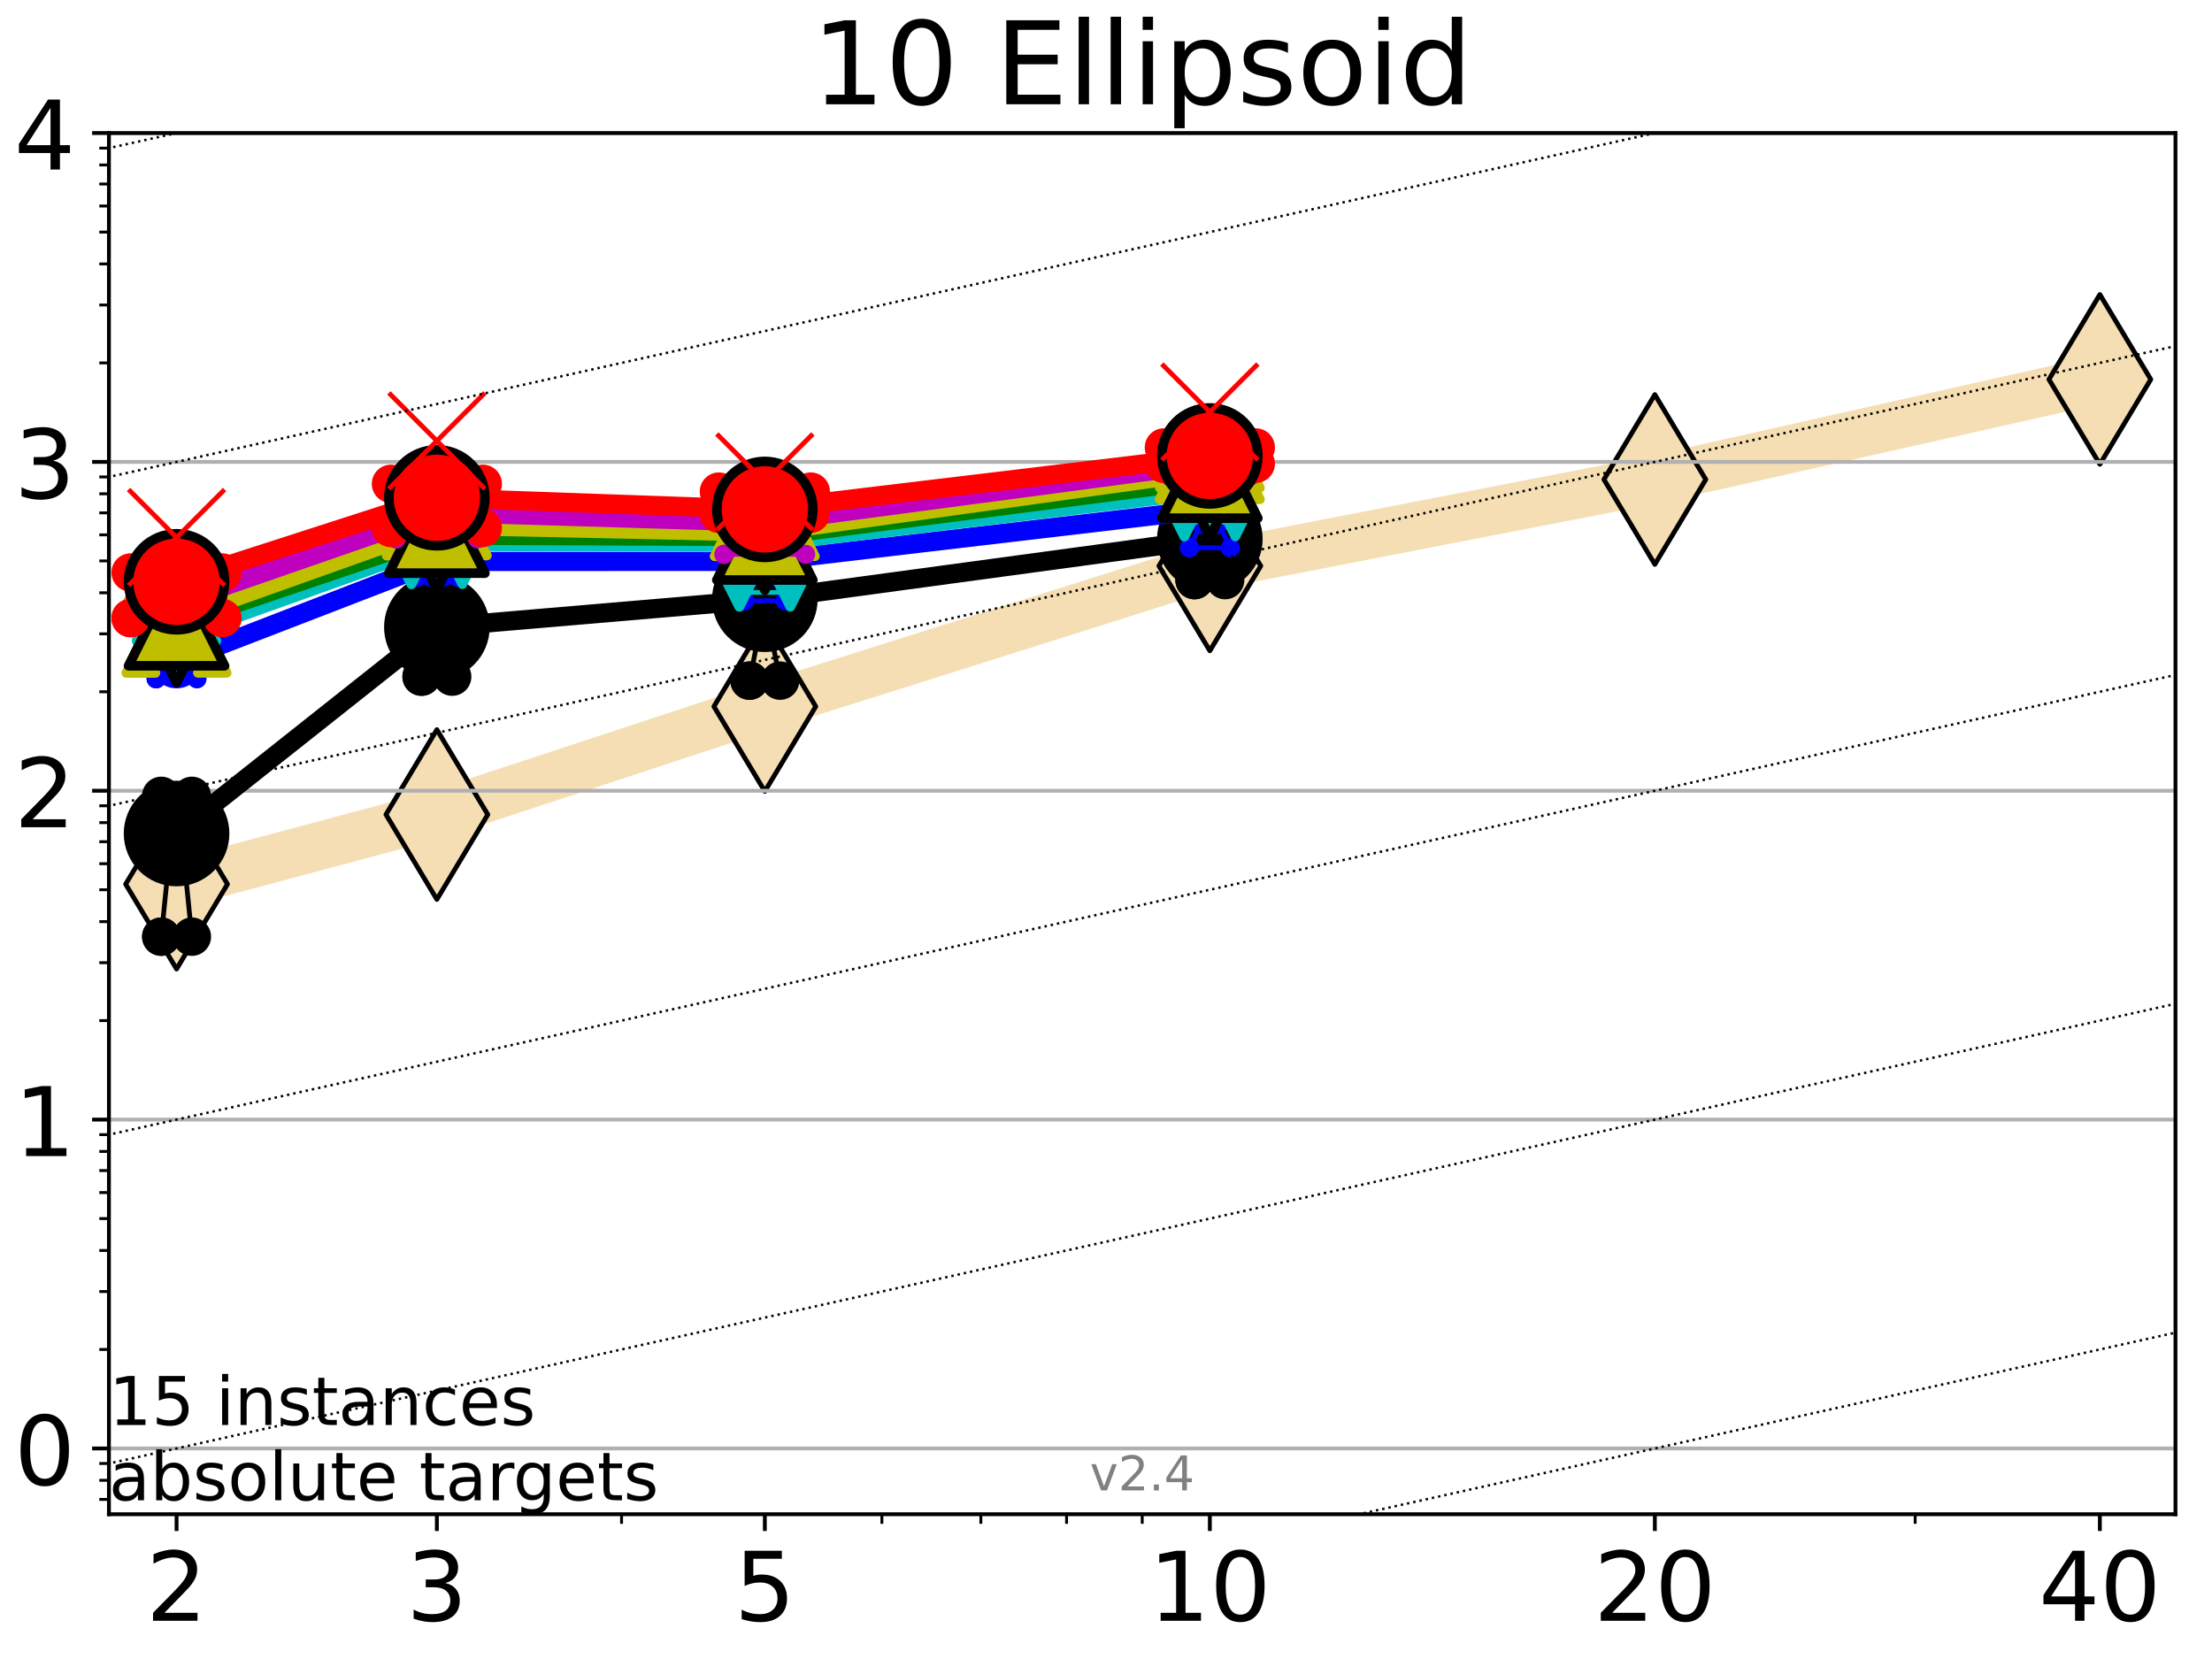 <?xml version="1.0" encoding="utf-8" standalone="no"?>
<!DOCTYPE svg PUBLIC "-//W3C//DTD SVG 1.1//EN"
  "http://www.w3.org/Graphics/SVG/1.1/DTD/svg11.dtd">
<!-- Created with matplotlib (https://matplotlib.org/) -->
<svg height="345.6pt" version="1.1" viewBox="0 0 460.8 345.6" width="460.8pt" xmlns="http://www.w3.org/2000/svg" xmlns:xlink="http://www.w3.org/1999/xlink">
 <defs>
  <style type="text/css">*{stroke-linecap:butt;stroke-linejoin:round;}</style>
 </defs>
 <g id="figure_1">
  <g id="patch_1">
   <path d="M 0 345.6 
L 460.8 345.6 
L 460.8 0 
L 0 0 
z
" style="fill:#ffffff;"/>
  </g>
  <g id="axes_1">
   <g id="patch_2">
    <path d="M 22.69 315.44 
L 453.192 315.44 
L 453.192 27.72 
L 22.69 27.72 
z
" style="fill:#ffffff;"/>
   </g>
   <g id="line2d_1">
    <path clip-path="url(#p528216d1e4)" d="M 36.781 184.185 
L 91.009 169.682 
L 159.329 147.176 
L 252.032 117.894 
L 344.736 99.885 
L 437.439 79.036 
" style="fill:none;stroke:#f5deb3;stroke-linecap:square;stroke-width:10;"/>
    <defs>
     <path d="M -0 17.678 
L 10.607 0 
L 0 -17.678 
L -10.607 -0 
z
" id="m2afcb6b343" style="stroke:#000000;stroke-linejoin:miter;"/>
    </defs>
    <g clip-path="url(#p528216d1e4)">
     <use style="fill:#f5deb3;stroke:#000000;stroke-linejoin:miter;" x="36.781" xlink:href="#m2afcb6b343" y="184.185"/>
     <use style="fill:#f5deb3;stroke:#000000;stroke-linejoin:miter;" x="91.009" xlink:href="#m2afcb6b343" y="169.682"/>
     <use style="fill:#f5deb3;stroke:#000000;stroke-linejoin:miter;" x="159.329" xlink:href="#m2afcb6b343" y="147.176"/>
     <use style="fill:#f5deb3;stroke:#000000;stroke-linejoin:miter;" x="252.032" xlink:href="#m2afcb6b343" y="117.894"/>
     <use style="fill:#f5deb3;stroke:#000000;stroke-linejoin:miter;" x="344.736" xlink:href="#m2afcb6b343" y="99.885"/>
     <use style="fill:#f5deb3;stroke:#000000;stroke-linejoin:miter;" x="437.439" xlink:href="#m2afcb6b343" y="79.036"/>
    </g>
   </g>
   <g id="matplotlib.axis_1">
    <g id="xtick_1">
     <g id="line2d_2">
      <defs>
       <path d="M 0 0 
L 0 3.5 
" id="m5e7cf07cb9" style="stroke:#000000;stroke-width:0.8;"/>
      </defs>
      <g>
       <use style="stroke:#000000;stroke-width:0.8;" x="36.781" xlink:href="#m5e7cf07cb9" y="315.44"/>
      </g>
     </g>
     <g id="text_1">
      <!-- 2 -->
      <g transform="translate(30.419 337.637)scale(0.2 -0.2)">
       <defs>
        <path d="M 19.188 8.297 
L 53.609 8.297 
L 53.609 0 
L 7.328 0 
L 7.328 8.297 
Q 12.938 14.109 22.625 23.891 
Q 32.328 33.688 34.812 36.531 
Q 39.547 41.844 41.422 45.531 
Q 43.312 49.219 43.312 52.781 
Q 43.312 58.594 39.234 62.25 
Q 35.156 65.922 28.609 65.922 
Q 23.969 65.922 18.812 64.312 
Q 13.672 62.703 7.812 59.422 
L 7.812 69.391 
Q 13.766 71.781 18.938 73 
Q 24.125 74.219 28.422 74.219 
Q 39.75 74.219 46.484 68.547 
Q 53.219 62.891 53.219 53.422 
Q 53.219 48.922 51.531 44.891 
Q 49.859 40.875 45.406 35.406 
Q 44.188 33.984 37.641 27.219 
Q 31.109 20.453 19.188 8.297 
z
" id="DejaVuSans-50"/>
       </defs>
       <use xlink:href="#DejaVuSans-50"/>
      </g>
     </g>
    </g>
    <g id="xtick_2">
     <g id="line2d_3">
      <g>
       <use style="stroke:#000000;stroke-width:0.8;" x="91.009" xlink:href="#m5e7cf07cb9" y="315.44"/>
      </g>
     </g>
     <g id="text_2">
      <!-- 3 -->
      <g transform="translate(84.647 337.637)scale(0.2 -0.2)">
       <defs>
        <path d="M 40.578 39.312 
Q 47.656 37.797 51.625 33 
Q 55.609 28.219 55.609 21.188 
Q 55.609 10.406 48.188 4.484 
Q 40.766 -1.422 27.094 -1.422 
Q 22.516 -1.422 17.656 -0.516 
Q 12.797 0.391 7.625 2.203 
L 7.625 11.719 
Q 11.719 9.328 16.594 8.109 
Q 21.484 6.891 26.812 6.891 
Q 36.078 6.891 40.938 10.547 
Q 45.797 14.203 45.797 21.188 
Q 45.797 27.641 41.281 31.266 
Q 36.766 34.906 28.719 34.906 
L 20.219 34.906 
L 20.219 43.016 
L 29.109 43.016 
Q 36.375 43.016 40.234 45.922 
Q 44.094 48.828 44.094 54.297 
Q 44.094 59.906 40.109 62.906 
Q 36.141 65.922 28.719 65.922 
Q 24.656 65.922 20.016 65.031 
Q 15.375 64.156 9.812 62.312 
L 9.812 71.094 
Q 15.438 72.656 20.344 73.438 
Q 25.25 74.219 29.594 74.219 
Q 40.828 74.219 47.359 69.109 
Q 53.906 64.016 53.906 55.328 
Q 53.906 49.266 50.438 45.094 
Q 46.969 40.922 40.578 39.312 
z
" id="DejaVuSans-51"/>
       </defs>
       <use xlink:href="#DejaVuSans-51"/>
      </g>
     </g>
    </g>
    <g id="xtick_3">
     <g id="line2d_4">
      <g>
       <use style="stroke:#000000;stroke-width:0.8;" x="159.329" xlink:href="#m5e7cf07cb9" y="315.44"/>
      </g>
     </g>
     <g id="text_3">
      <!-- 5 -->
      <g transform="translate(152.966 337.637)scale(0.2 -0.2)">
       <defs>
        <path d="M 10.797 72.906 
L 49.516 72.906 
L 49.516 64.594 
L 19.828 64.594 
L 19.828 46.734 
Q 21.969 47.469 24.109 47.828 
Q 26.266 48.188 28.422 48.188 
Q 40.625 48.188 47.75 41.5 
Q 54.891 34.812 54.891 23.391 
Q 54.891 11.625 47.562 5.094 
Q 40.234 -1.422 26.906 -1.422 
Q 22.312 -1.422 17.547 -0.641 
Q 12.797 0.141 7.719 1.703 
L 7.719 11.625 
Q 12.109 9.234 16.797 8.062 
Q 21.484 6.891 26.703 6.891 
Q 35.156 6.891 40.078 11.328 
Q 45.016 15.766 45.016 23.391 
Q 45.016 31 40.078 35.438 
Q 35.156 39.891 26.703 39.891 
Q 22.75 39.891 18.812 39.016 
Q 14.891 38.141 10.797 36.281 
z
" id="DejaVuSans-53"/>
       </defs>
       <use xlink:href="#DejaVuSans-53"/>
      </g>
     </g>
    </g>
    <g id="xtick_4">
     <g id="line2d_5">
      <g>
       <use style="stroke:#000000;stroke-width:0.8;" x="252.032" xlink:href="#m5e7cf07cb9" y="315.44"/>
      </g>
     </g>
     <g id="text_4">
      <!-- 10 -->
      <g transform="translate(239.307 337.637)scale(0.2 -0.2)">
       <defs>
        <path d="M 12.406 8.297 
L 28.516 8.297 
L 28.516 63.922 
L 10.984 60.406 
L 10.984 69.391 
L 28.422 72.906 
L 38.281 72.906 
L 38.281 8.297 
L 54.391 8.297 
L 54.391 0 
L 12.406 0 
z
" id="DejaVuSans-49"/>
        <path d="M 31.781 66.406 
Q 24.172 66.406 20.328 58.906 
Q 16.5 51.422 16.5 36.375 
Q 16.5 21.391 20.328 13.891 
Q 24.172 6.391 31.781 6.391 
Q 39.453 6.391 43.281 13.891 
Q 47.125 21.391 47.125 36.375 
Q 47.125 51.422 43.281 58.906 
Q 39.453 66.406 31.781 66.406 
z
M 31.781 74.219 
Q 44.047 74.219 50.516 64.516 
Q 56.984 54.828 56.984 36.375 
Q 56.984 17.969 50.516 8.266 
Q 44.047 -1.422 31.781 -1.422 
Q 19.531 -1.422 13.062 8.266 
Q 6.594 17.969 6.594 36.375 
Q 6.594 54.828 13.062 64.516 
Q 19.531 74.219 31.781 74.219 
z
" id="DejaVuSans-48"/>
       </defs>
       <use xlink:href="#DejaVuSans-49"/>
       <use x="63.623" xlink:href="#DejaVuSans-48"/>
      </g>
     </g>
    </g>
    <g id="xtick_5">
     <g id="line2d_6">
      <g>
       <use style="stroke:#000000;stroke-width:0.8;" x="344.736" xlink:href="#m5e7cf07cb9" y="315.44"/>
      </g>
     </g>
     <g id="text_5">
      <!-- 20 -->
      <g transform="translate(332.011 337.637)scale(0.2 -0.2)">
       <use xlink:href="#DejaVuSans-50"/>
       <use x="63.623" xlink:href="#DejaVuSans-48"/>
      </g>
     </g>
    </g>
    <g id="xtick_6">
     <g id="line2d_7">
      <g>
       <use style="stroke:#000000;stroke-width:0.8;" x="437.439" xlink:href="#m5e7cf07cb9" y="315.44"/>
      </g>
     </g>
     <g id="text_6">
      <!-- 40 -->
      <g transform="translate(424.714 337.637)scale(0.2 -0.2)">
       <defs>
        <path d="M 37.797 64.312 
L 12.891 25.391 
L 37.797 25.391 
z
M 35.203 72.906 
L 47.609 72.906 
L 47.609 25.391 
L 58.016 25.391 
L 58.016 17.188 
L 47.609 17.188 
L 47.609 0 
L 37.797 0 
L 37.797 17.188 
L 4.891 17.188 
L 4.891 26.703 
z
" id="DejaVuSans-52"/>
       </defs>
       <use xlink:href="#DejaVuSans-52"/>
       <use x="63.623" xlink:href="#DejaVuSans-48"/>
      </g>
     </g>
    </g>
    <g id="xtick_7">
     <g id="line2d_8">
      <defs>
       <path d="M 0 0 
L 0 2 
" id="mcbd89a20c7" style="stroke:#000000;stroke-width:0.6;"/>
      </defs>
      <g>
       <use style="stroke:#000000;stroke-width:0.6;" x="129.485" xlink:href="#mcbd89a20c7" y="315.44"/>
      </g>
     </g>
    </g>
    <g id="xtick_8">
     <g id="line2d_9">
      <g>
       <use style="stroke:#000000;stroke-width:0.6;" x="183.713" xlink:href="#mcbd89a20c7" y="315.44"/>
      </g>
     </g>
    </g>
    <g id="xtick_9">
     <g id="line2d_10">
      <g>
       <use style="stroke:#000000;stroke-width:0.6;" x="204.329" xlink:href="#mcbd89a20c7" y="315.44"/>
      </g>
     </g>
    </g>
    <g id="xtick_10">
     <g id="line2d_11">
      <g>
       <use style="stroke:#000000;stroke-width:0.6;" x="222.188" xlink:href="#mcbd89a20c7" y="315.44"/>
      </g>
     </g>
    </g>
    <g id="xtick_11">
     <g id="line2d_12">
      <g>
       <use style="stroke:#000000;stroke-width:0.6;" x="237.941" xlink:href="#mcbd89a20c7" y="315.44"/>
      </g>
     </g>
    </g>
    <g id="xtick_12">
     <g id="line2d_13">
      <g>
       <use style="stroke:#000000;stroke-width:0.6;" x="398.964" xlink:href="#mcbd89a20c7" y="315.44"/>
      </g>
     </g>
    </g>
   </g>
   <g id="matplotlib.axis_2">
    <g id="ytick_1">
     <g id="line2d_14">
      <path clip-path="url(#p528216d1e4)" d="M 22.69 301.739 
L 453.192 301.739 
" style="fill:none;stroke:#b0b0b0;stroke-linecap:square;stroke-width:0.8;"/>
     </g>
     <g id="line2d_15">
      <defs>
       <path d="M 0 0 
L -3.5 0 
" id="mdc37ef62b0" style="stroke:#000000;stroke-width:0.8;"/>
      </defs>
      <g>
       <use style="stroke:#000000;stroke-width:0.8;" x="22.69" xlink:href="#mdc37ef62b0" y="301.739"/>
      </g>
     </g>
     <g id="text_7">
      <!-- 0 -->
      <g transform="translate(2.965 309.337)scale(0.2 -0.2)">
       <use xlink:href="#DejaVuSans-48"/>
      </g>
     </g>
    </g>
    <g id="ytick_2">
     <g id="line2d_16">
      <path clip-path="url(#p528216d1e4)" d="M 22.69 233.234 
L 453.192 233.234 
" style="fill:none;stroke:#b0b0b0;stroke-linecap:square;stroke-width:0.8;"/>
     </g>
     <g id="line2d_17">
      <g>
       <use style="stroke:#000000;stroke-width:0.8;" x="22.69" xlink:href="#mdc37ef62b0" y="233.234"/>
      </g>
     </g>
     <g id="text_8">
      <!-- 1 -->
      <g transform="translate(2.965 240.833)scale(0.2 -0.2)">
       <use xlink:href="#DejaVuSans-49"/>
      </g>
     </g>
    </g>
    <g id="ytick_3">
     <g id="line2d_18">
      <path clip-path="url(#p528216d1e4)" d="M 22.69 164.73 
L 453.192 164.73 
" style="fill:none;stroke:#b0b0b0;stroke-linecap:square;stroke-width:0.8;"/>
     </g>
     <g id="line2d_19">
      <g>
       <use style="stroke:#000000;stroke-width:0.8;" x="22.69" xlink:href="#mdc37ef62b0" y="164.73"/>
      </g>
     </g>
     <g id="text_9">
      <!-- 2 -->
      <g transform="translate(2.965 172.328)scale(0.2 -0.2)">
       <use xlink:href="#DejaVuSans-50"/>
      </g>
     </g>
    </g>
    <g id="ytick_4">
     <g id="line2d_20">
      <path clip-path="url(#p528216d1e4)" d="M 22.69 96.225 
L 453.192 96.225 
" style="fill:none;stroke:#b0b0b0;stroke-linecap:square;stroke-width:0.8;"/>
     </g>
     <g id="line2d_21">
      <g>
       <use style="stroke:#000000;stroke-width:0.8;" x="22.69" xlink:href="#mdc37ef62b0" y="96.225"/>
      </g>
     </g>
     <g id="text_10">
      <!-- 3 -->
      <g transform="translate(2.965 103.823)scale(0.2 -0.2)">
       <use xlink:href="#DejaVuSans-51"/>
      </g>
     </g>
    </g>
    <g id="ytick_5">
     <g id="line2d_22">
      <path clip-path="url(#p528216d1e4)" d="M 22.69 27.72 
L 453.192 27.72 
" style="fill:none;stroke:#b0b0b0;stroke-linecap:square;stroke-width:0.8;"/>
     </g>
     <g id="line2d_23">
      <g>
       <use style="stroke:#000000;stroke-width:0.8;" x="22.69" xlink:href="#mdc37ef62b0" y="27.72"/>
      </g>
     </g>
     <g id="text_11">
      <!-- 4 -->
      <g transform="translate(2.965 35.318)scale(0.2 -0.2)">
       <use xlink:href="#DejaVuSans-52"/>
      </g>
     </g>
    </g>
    <g id="ytick_6">
     <g id="line2d_24">
      <defs>
       <path d="M 0 0 
L -2 0 
" id="m172db7b3b0" style="stroke:#000000;stroke-width:0.6;"/>
      </defs>
      <g>
       <use style="stroke:#000000;stroke-width:0.6;" x="22.69" xlink:href="#m172db7b3b0" y="312.351"/>
      </g>
     </g>
    </g>
    <g id="ytick_7">
     <g id="line2d_25">
      <g>
       <use style="stroke:#000000;stroke-width:0.6;" x="22.69" xlink:href="#m172db7b3b0" y="308.378"/>
      </g>
     </g>
    </g>
    <g id="ytick_8">
     <g id="line2d_26">
      <g>
       <use style="stroke:#000000;stroke-width:0.6;" x="22.69" xlink:href="#m172db7b3b0" y="304.874"/>
      </g>
     </g>
    </g>
    <g id="ytick_9">
     <g id="line2d_27">
      <g>
       <use style="stroke:#000000;stroke-width:0.6;" x="22.69" xlink:href="#m172db7b3b0" y="281.117"/>
      </g>
     </g>
    </g>
    <g id="ytick_10">
     <g id="line2d_28">
      <g>
       <use style="stroke:#000000;stroke-width:0.6;" x="22.69" xlink:href="#m172db7b3b0" y="269.054"/>
      </g>
     </g>
    </g>
    <g id="ytick_11">
     <g id="line2d_29">
      <g>
       <use style="stroke:#000000;stroke-width:0.6;" x="22.69" xlink:href="#m172db7b3b0" y="260.495"/>
      </g>
     </g>
    </g>
    <g id="ytick_12">
     <g id="line2d_30">
      <g>
       <use style="stroke:#000000;stroke-width:0.6;" x="22.69" xlink:href="#m172db7b3b0" y="253.856"/>
      </g>
     </g>
    </g>
    <g id="ytick_13">
     <g id="line2d_31">
      <g>
       <use style="stroke:#000000;stroke-width:0.6;" x="22.69" xlink:href="#m172db7b3b0" y="248.432"/>
      </g>
     </g>
    </g>
    <g id="ytick_14">
     <g id="line2d_32">
      <g>
       <use style="stroke:#000000;stroke-width:0.6;" x="22.69" xlink:href="#m172db7b3b0" y="243.846"/>
      </g>
     </g>
    </g>
    <g id="ytick_15">
     <g id="line2d_33">
      <g>
       <use style="stroke:#000000;stroke-width:0.6;" x="22.69" xlink:href="#m172db7b3b0" y="239.873"/>
      </g>
     </g>
    </g>
    <g id="ytick_16">
     <g id="line2d_34">
      <g>
       <use style="stroke:#000000;stroke-width:0.6;" x="22.69" xlink:href="#m172db7b3b0" y="236.369"/>
      </g>
     </g>
    </g>
    <g id="ytick_17">
     <g id="line2d_35">
      <g>
       <use style="stroke:#000000;stroke-width:0.6;" x="22.69" xlink:href="#m172db7b3b0" y="212.612"/>
      </g>
     </g>
    </g>
    <g id="ytick_18">
     <g id="line2d_36">
      <g>
       <use style="stroke:#000000;stroke-width:0.6;" x="22.69" xlink:href="#m172db7b3b0" y="200.549"/>
      </g>
     </g>
    </g>
    <g id="ytick_19">
     <g id="line2d_37">
      <g>
       <use style="stroke:#000000;stroke-width:0.6;" x="22.69" xlink:href="#m172db7b3b0" y="191.99"/>
      </g>
     </g>
    </g>
    <g id="ytick_20">
     <g id="line2d_38">
      <g>
       <use style="stroke:#000000;stroke-width:0.6;" x="22.69" xlink:href="#m172db7b3b0" y="185.352"/>
      </g>
     </g>
    </g>
    <g id="ytick_21">
     <g id="line2d_39">
      <g>
       <use style="stroke:#000000;stroke-width:0.6;" x="22.69" xlink:href="#m172db7b3b0" y="179.927"/>
      </g>
     </g>
    </g>
    <g id="ytick_22">
     <g id="line2d_40">
      <g>
       <use style="stroke:#000000;stroke-width:0.6;" x="22.69" xlink:href="#m172db7b3b0" y="175.341"/>
      </g>
     </g>
    </g>
    <g id="ytick_23">
     <g id="line2d_41">
      <g>
       <use style="stroke:#000000;stroke-width:0.6;" x="22.69" xlink:href="#m172db7b3b0" y="171.368"/>
      </g>
     </g>
    </g>
    <g id="ytick_24">
     <g id="line2d_42">
      <g>
       <use style="stroke:#000000;stroke-width:0.6;" x="22.69" xlink:href="#m172db7b3b0" y="167.864"/>
      </g>
     </g>
    </g>
    <g id="ytick_25">
     <g id="line2d_43">
      <g>
       <use style="stroke:#000000;stroke-width:0.6;" x="22.69" xlink:href="#m172db7b3b0" y="144.108"/>
      </g>
     </g>
    </g>
    <g id="ytick_26">
     <g id="line2d_44">
      <g>
       <use style="stroke:#000000;stroke-width:0.6;" x="22.69" xlink:href="#m172db7b3b0" y="132.044"/>
      </g>
     </g>
    </g>
    <g id="ytick_27">
     <g id="line2d_45">
      <g>
       <use style="stroke:#000000;stroke-width:0.6;" x="22.69" xlink:href="#m172db7b3b0" y="123.486"/>
      </g>
     </g>
    </g>
    <g id="ytick_28">
     <g id="line2d_46">
      <g>
       <use style="stroke:#000000;stroke-width:0.6;" x="22.69" xlink:href="#m172db7b3b0" y="116.847"/>
      </g>
     </g>
    </g>
    <g id="ytick_29">
     <g id="line2d_47">
      <g>
       <use style="stroke:#000000;stroke-width:0.6;" x="22.69" xlink:href="#m172db7b3b0" y="111.422"/>
      </g>
     </g>
    </g>
    <g id="ytick_30">
     <g id="line2d_48">
      <g>
       <use style="stroke:#000000;stroke-width:0.6;" x="22.69" xlink:href="#m172db7b3b0" y="106.836"/>
      </g>
     </g>
    </g>
    <g id="ytick_31">
     <g id="line2d_49">
      <g>
       <use style="stroke:#000000;stroke-width:0.6;" x="22.69" xlink:href="#m172db7b3b0" y="102.864"/>
      </g>
     </g>
    </g>
    <g id="ytick_32">
     <g id="line2d_50">
      <g>
       <use style="stroke:#000000;stroke-width:0.6;" x="22.69" xlink:href="#m172db7b3b0" y="99.359"/>
      </g>
     </g>
    </g>
    <g id="ytick_33">
     <g id="line2d_51">
      <g>
       <use style="stroke:#000000;stroke-width:0.6;" x="22.69" xlink:href="#m172db7b3b0" y="75.603"/>
      </g>
     </g>
    </g>
    <g id="ytick_34">
     <g id="line2d_52">
      <g>
       <use style="stroke:#000000;stroke-width:0.6;" x="22.69" xlink:href="#m172db7b3b0" y="63.54"/>
      </g>
     </g>
    </g>
    <g id="ytick_35">
     <g id="line2d_53">
      <g>
       <use style="stroke:#000000;stroke-width:0.6;" x="22.69" xlink:href="#m172db7b3b0" y="54.981"/>
      </g>
     </g>
    </g>
    <g id="ytick_36">
     <g id="line2d_54">
      <g>
       <use style="stroke:#000000;stroke-width:0.6;" x="22.69" xlink:href="#m172db7b3b0" y="48.342"/>
      </g>
     </g>
    </g>
    <g id="ytick_37">
     <g id="line2d_55">
      <g>
       <use style="stroke:#000000;stroke-width:0.6;" x="22.69" xlink:href="#m172db7b3b0" y="42.918"/>
      </g>
     </g>
    </g>
    <g id="ytick_38">
     <g id="line2d_56">
      <g>
       <use style="stroke:#000000;stroke-width:0.6;" x="22.69" xlink:href="#m172db7b3b0" y="38.332"/>
      </g>
     </g>
    </g>
    <g id="ytick_39">
     <g id="line2d_57">
      <g>
       <use style="stroke:#000000;stroke-width:0.6;" x="22.69" xlink:href="#m172db7b3b0" y="34.359"/>
      </g>
     </g>
    </g>
    <g id="ytick_40">
     <g id="line2d_58">
      <g>
       <use style="stroke:#000000;stroke-width:0.6;" x="22.69" xlink:href="#m172db7b3b0" y="30.855"/>
      </g>
     </g>
    </g>
   </g>
   <g id="line2d_59">
    <path clip-path="url(#p528216d1e4)" d="M 33.594 195.125 
L 35.825 173.091 
L 33.594 165.789 
L 39.968 165.789 
L 37.737 173.091 
L 39.968 195.125 
L 33.594 195.125 
" style="fill:none;stroke:#000000;stroke-linecap:square;"/>
   </g>
   <g id="line2d_60">
    <path clip-path="url(#p528216d1e4)" d="M 33.594 195.125 
L 39.968 195.125 
L 39.968 165.789 
L 33.594 165.789 
L 33.594 195.125 
" style="fill:none;"/>
    <defs>
     <path d="M 0 3 
C 0.796 3 1.559 2.684 2.121 2.121 
C 2.684 1.559 3 0.796 3 0 
C 3 -0.796 2.684 -1.559 2.121 -2.121 
C 1.559 -2.684 0.796 -3 0 -3 
C -0.796 -3 -1.559 -2.684 -2.121 -2.121 
C -2.684 -1.559 -3 -0.796 -3 0 
C -3 0.796 -2.684 1.559 -2.121 2.121 
C -1.559 2.684 -0.796 3 0 3 
z
" id="mcd9a2a7492" style="stroke:#000000;stroke-width:2;"/>
    </defs>
    <g clip-path="url(#p528216d1e4)">
     <use style="stroke:#000000;stroke-width:2;" x="33.594" xlink:href="#mcd9a2a7492" y="195.125"/>
     <use style="stroke:#000000;stroke-width:2;" x="39.968" xlink:href="#mcd9a2a7492" y="195.125"/>
     <use style="stroke:#000000;stroke-width:2;" x="39.968" xlink:href="#mcd9a2a7492" y="165.789"/>
     <use style="stroke:#000000;stroke-width:2;" x="33.594" xlink:href="#mcd9a2a7492" y="165.789"/>
     <use style="stroke:#000000;stroke-width:2;" x="33.594" xlink:href="#mcd9a2a7492" y="195.125"/>
    </g>
   </g>
   <g id="line2d_61">
    <path clip-path="url(#p528216d1e4)" d="M 33.594 173.091 
L 39.968 173.091 
" style="fill:none;stroke:#000000;stroke-linecap:square;stroke-width:2;"/>
   </g>
   <g id="line2d_62">
    <path clip-path="url(#p528216d1e4)" d="M 87.823 140.958 
L 90.053 138.151 
L 87.823 118.373 
L 94.196 118.373 
L 91.965 138.151 
L 94.196 140.958 
L 87.823 140.958 
" style="fill:none;stroke:#000000;stroke-linecap:square;"/>
   </g>
   <g id="line2d_63">
    <path clip-path="url(#p528216d1e4)" d="M 87.823 140.958 
L 94.196 140.958 
L 94.196 118.373 
L 87.823 118.373 
L 87.823 140.958 
" style="fill:none;"/>
    <g clip-path="url(#p528216d1e4)">
     <use style="stroke:#000000;stroke-width:2;" x="87.823" xlink:href="#mcd9a2a7492" y="140.958"/>
     <use style="stroke:#000000;stroke-width:2;" x="94.196" xlink:href="#mcd9a2a7492" y="140.958"/>
     <use style="stroke:#000000;stroke-width:2;" x="94.196" xlink:href="#mcd9a2a7492" y="118.373"/>
     <use style="stroke:#000000;stroke-width:2;" x="87.823" xlink:href="#mcd9a2a7492" y="118.373"/>
     <use style="stroke:#000000;stroke-width:2;" x="87.823" xlink:href="#mcd9a2a7492" y="140.958"/>
    </g>
   </g>
   <g id="line2d_64">
    <path clip-path="url(#p528216d1e4)" d="M 87.823 138.151 
L 94.196 138.151 
" style="fill:none;stroke:#000000;stroke-linecap:square;stroke-width:2;"/>
   </g>
   <g id="line2d_65">
    <path clip-path="url(#p528216d1e4)" d="M 156.142 141.79 
L 158.373 130.593 
L 156.142 112.013 
L 162.515 112.013 
L 160.285 130.593 
L 162.515 141.79 
L 156.142 141.79 
" style="fill:none;stroke:#000000;stroke-linecap:square;"/>
   </g>
   <g id="line2d_66">
    <path clip-path="url(#p528216d1e4)" d="M 156.142 141.79 
L 162.515 141.79 
L 162.515 112.013 
L 156.142 112.013 
L 156.142 141.79 
" style="fill:none;"/>
    <g clip-path="url(#p528216d1e4)">
     <use style="stroke:#000000;stroke-width:2;" x="156.142" xlink:href="#mcd9a2a7492" y="141.79"/>
     <use style="stroke:#000000;stroke-width:2;" x="162.515" xlink:href="#mcd9a2a7492" y="141.79"/>
     <use style="stroke:#000000;stroke-width:2;" x="162.515" xlink:href="#mcd9a2a7492" y="112.013"/>
     <use style="stroke:#000000;stroke-width:2;" x="156.142" xlink:href="#mcd9a2a7492" y="112.013"/>
     <use style="stroke:#000000;stroke-width:2;" x="156.142" xlink:href="#mcd9a2a7492" y="141.79"/>
    </g>
   </g>
   <g id="line2d_67">
    <path clip-path="url(#p528216d1e4)" d="M 156.142 130.593 
L 162.515 130.593 
" style="fill:none;stroke:#000000;stroke-linecap:square;stroke-width:2;"/>
   </g>
   <g id="line2d_68">
    <path clip-path="url(#p528216d1e4)" d="M 248.845 120.847 
L 251.076 111.077 
L 248.845 106.943 
L 255.219 106.943 
L 252.988 111.077 
L 255.219 120.847 
L 248.845 120.847 
" style="fill:none;stroke:#000000;stroke-linecap:square;"/>
   </g>
   <g id="line2d_69">
    <path clip-path="url(#p528216d1e4)" d="M 248.845 120.847 
L 255.219 120.847 
L 255.219 106.943 
L 248.845 106.943 
L 248.845 120.847 
" style="fill:none;"/>
    <g clip-path="url(#p528216d1e4)">
     <use style="stroke:#000000;stroke-width:2;" x="248.845" xlink:href="#mcd9a2a7492" y="120.847"/>
     <use style="stroke:#000000;stroke-width:2;" x="255.219" xlink:href="#mcd9a2a7492" y="120.847"/>
     <use style="stroke:#000000;stroke-width:2;" x="255.219" xlink:href="#mcd9a2a7492" y="106.943"/>
     <use style="stroke:#000000;stroke-width:2;" x="248.845" xlink:href="#mcd9a2a7492" y="106.943"/>
     <use style="stroke:#000000;stroke-width:2;" x="248.845" xlink:href="#mcd9a2a7492" y="120.847"/>
    </g>
   </g>
   <g id="line2d_70">
    <path clip-path="url(#p528216d1e4)" d="M 248.845 111.077 
L 255.219 111.077 
" style="fill:none;stroke:#000000;stroke-linecap:square;stroke-width:2;"/>
   </g>
   <g id="line2d_71">
    <path clip-path="url(#p528216d1e4)" d="M 36.781 173.634 
L 91.009 130.654 
" style="fill:none;stroke:#000000;stroke-linecap:square;stroke-width:4;"/>
   </g>
   <g id="line2d_72">
    <path clip-path="url(#p528216d1e4)" d="M 91.009 130.654 
L 159.329 124.832 
" style="fill:none;stroke:#000000;stroke-linecap:square;stroke-width:4;"/>
   </g>
   <g id="line2d_73">
    <path clip-path="url(#p528216d1e4)" d="M 159.329 124.832 
L 252.032 112.265 
" style="fill:none;stroke:#000000;stroke-linecap:square;stroke-width:4;"/>
   </g>
   <g id="line2d_74">
    <path clip-path="url(#p528216d1e4)" d="M 36.781 173.634 
L 91.009 130.654 
L 159.329 124.832 
L 252.032 112.265 
" style="fill:none;"/>
    <defs>
     <path d="M 0 10 
C 2.652 10 5.196 8.946 7.071 7.071 
C 8.946 5.196 10 2.652 10 0 
C 10 -2.652 8.946 -5.196 7.071 -7.071 
C 5.196 -8.946 2.652 -10 0 -10 
C -2.652 -10 -5.196 -8.946 -7.071 -7.071 
C -8.946 -5.196 -10 -2.652 -10 0 
C -10 2.652 -8.946 5.196 -7.071 7.071 
C -5.196 8.946 -2.652 10 0 10 
z
" id="md811ba7717" style="stroke:#000000;stroke-width:2;"/>
    </defs>
    <g clip-path="url(#p528216d1e4)">
     <use style="stroke:#000000;stroke-width:2;" x="36.781" xlink:href="#md811ba7717" y="173.634"/>
     <use style="stroke:#000000;stroke-width:2;" x="91.009" xlink:href="#md811ba7717" y="130.654"/>
     <use style="stroke:#000000;stroke-width:2;" x="159.329" xlink:href="#md811ba7717" y="124.832"/>
     <use style="stroke:#000000;stroke-width:2;" x="252.032" xlink:href="#md811ba7717" y="112.265"/>
    </g>
   </g>
   <g id="line2d_75">
    <path clip-path="url(#p528216d1e4)" d="M 32.532 141.407 
L 35.507 136.388 
L 32.532 129.755 
L 41.03 129.755 
L 38.056 136.388 
L 41.03 141.407 
L 32.532 141.407 
" style="fill:none;stroke:#0000ff;stroke-linecap:square;"/>
   </g>
   <g id="line2d_76">
    <path clip-path="url(#p528216d1e4)" d="M 32.532 141.407 
L 41.03 141.407 
L 41.03 129.755 
L 32.532 129.755 
L 32.532 141.407 
" style="fill:none;"/>
    <defs>
     <path d="M 0 1.5 
C 0.398 1.5 0.779 1.342 1.061 1.061 
C 1.342 0.779 1.5 0.398 1.5 0 
C 1.5 -0.398 1.342 -0.779 1.061 -1.061 
C 0.779 -1.342 0.398 -1.5 0 -1.5 
C -0.398 -1.5 -0.779 -1.342 -1.061 -1.061 
C -1.342 -0.779 -1.5 -0.398 -1.5 0 
C -1.5 0.398 -1.342 0.779 -1.061 1.061 
C -0.779 1.342 -0.398 1.5 0 1.5 
z
" id="m25ffde218b" style="stroke:#0000ff;"/>
    </defs>
    <g clip-path="url(#p528216d1e4)">
     <use style="fill:#0000ff;stroke:#0000ff;" x="32.532" xlink:href="#m25ffde218b" y="141.407"/>
     <use style="fill:#0000ff;stroke:#0000ff;" x="41.03" xlink:href="#m25ffde218b" y="141.407"/>
     <use style="fill:#0000ff;stroke:#0000ff;" x="41.03" xlink:href="#m25ffde218b" y="129.755"/>
     <use style="fill:#0000ff;stroke:#0000ff;" x="32.532" xlink:href="#m25ffde218b" y="129.755"/>
     <use style="fill:#0000ff;stroke:#0000ff;" x="32.532" xlink:href="#m25ffde218b" y="141.407"/>
    </g>
   </g>
   <g id="line2d_77">
    <path clip-path="url(#p528216d1e4)" d="M 32.532 136.388 
L 41.03 136.388 
" style="fill:none;stroke:#0000ff;stroke-linecap:square;stroke-width:2;"/>
   </g>
   <g id="line2d_78">
    <path clip-path="url(#p528216d1e4)" d="M 86.76 120.225 
L 89.735 114.31 
L 86.76 111.159 
L 95.258 111.159 
L 92.284 114.31 
L 95.258 120.225 
L 86.76 120.225 
" style="fill:none;stroke:#0000ff;stroke-linecap:square;"/>
   </g>
   <g id="line2d_79">
    <path clip-path="url(#p528216d1e4)" d="M 86.76 120.225 
L 95.258 120.225 
L 95.258 111.159 
L 86.76 111.159 
L 86.76 120.225 
" style="fill:none;"/>
    <g clip-path="url(#p528216d1e4)">
     <use style="fill:#0000ff;stroke:#0000ff;" x="86.76" xlink:href="#m25ffde218b" y="120.225"/>
     <use style="fill:#0000ff;stroke:#0000ff;" x="95.258" xlink:href="#m25ffde218b" y="120.225"/>
     <use style="fill:#0000ff;stroke:#0000ff;" x="95.258" xlink:href="#m25ffde218b" y="111.159"/>
     <use style="fill:#0000ff;stroke:#0000ff;" x="86.76" xlink:href="#m25ffde218b" y="111.159"/>
     <use style="fill:#0000ff;stroke:#0000ff;" x="86.76" xlink:href="#m25ffde218b" y="120.225"/>
    </g>
   </g>
   <g id="line2d_80">
    <path clip-path="url(#p528216d1e4)" d="M 86.76 114.31 
L 95.258 114.31 
" style="fill:none;stroke:#0000ff;stroke-linecap:square;stroke-width:2;"/>
   </g>
   <g id="line2d_81">
    <path clip-path="url(#p528216d1e4)" d="M 155.08 125.153 
L 158.054 119.692 
L 155.08 111.572 
L 163.578 111.572 
L 160.603 119.692 
L 163.578 125.153 
L 155.08 125.153 
" style="fill:none;stroke:#0000ff;stroke-linecap:square;"/>
   </g>
   <g id="line2d_82">
    <path clip-path="url(#p528216d1e4)" d="M 155.08 125.153 
L 163.578 125.153 
L 163.578 111.572 
L 155.08 111.572 
L 155.08 125.153 
" style="fill:none;"/>
    <g clip-path="url(#p528216d1e4)">
     <use style="fill:#0000ff;stroke:#0000ff;" x="155.08" xlink:href="#m25ffde218b" y="125.153"/>
     <use style="fill:#0000ff;stroke:#0000ff;" x="163.578" xlink:href="#m25ffde218b" y="125.153"/>
     <use style="fill:#0000ff;stroke:#0000ff;" x="163.578" xlink:href="#m25ffde218b" y="111.572"/>
     <use style="fill:#0000ff;stroke:#0000ff;" x="155.08" xlink:href="#m25ffde218b" y="111.572"/>
     <use style="fill:#0000ff;stroke:#0000ff;" x="155.08" xlink:href="#m25ffde218b" y="125.153"/>
    </g>
   </g>
   <g id="line2d_83">
    <path clip-path="url(#p528216d1e4)" d="M 155.08 119.692 
L 163.578 119.692 
" style="fill:none;stroke:#0000ff;stroke-linecap:square;stroke-width:2;"/>
   </g>
   <g id="line2d_84">
    <path clip-path="url(#p528216d1e4)" d="M 247.783 114.114 
L 250.758 107.967 
L 247.783 106.102 
L 256.281 106.102 
L 253.307 107.967 
L 256.281 114.114 
L 247.783 114.114 
" style="fill:none;stroke:#0000ff;stroke-linecap:square;"/>
   </g>
   <g id="line2d_85">
    <path clip-path="url(#p528216d1e4)" d="M 247.783 114.114 
L 256.281 114.114 
L 256.281 106.102 
L 247.783 106.102 
L 247.783 114.114 
" style="fill:none;"/>
    <g clip-path="url(#p528216d1e4)">
     <use style="fill:#0000ff;stroke:#0000ff;" x="247.783" xlink:href="#m25ffde218b" y="114.114"/>
     <use style="fill:#0000ff;stroke:#0000ff;" x="256.281" xlink:href="#m25ffde218b" y="114.114"/>
     <use style="fill:#0000ff;stroke:#0000ff;" x="256.281" xlink:href="#m25ffde218b" y="106.102"/>
     <use style="fill:#0000ff;stroke:#0000ff;" x="247.783" xlink:href="#m25ffde218b" y="106.102"/>
     <use style="fill:#0000ff;stroke:#0000ff;" x="247.783" xlink:href="#m25ffde218b" y="114.114"/>
    </g>
   </g>
   <g id="line2d_86">
    <path clip-path="url(#p528216d1e4)" d="M 247.783 107.967 
L 256.281 107.967 
" style="fill:none;stroke:#0000ff;stroke-linecap:square;stroke-width:2;"/>
   </g>
   <g id="line2d_87">
    <path clip-path="url(#p528216d1e4)" d="M 36.781 137.9 
L 91.009 116.963 
" style="fill:none;stroke:#0000ff;stroke-linecap:square;stroke-width:4;"/>
   </g>
   <g id="line2d_88">
    <path clip-path="url(#p528216d1e4)" d="M 91.009 116.963 
L 159.329 116.945 
" style="fill:none;stroke:#0000ff;stroke-linecap:square;stroke-width:4;"/>
   </g>
   <g id="line2d_89">
    <path clip-path="url(#p528216d1e4)" d="M 159.329 116.945 
L 252.032 106.039 
" style="fill:none;stroke:#0000ff;stroke-linecap:square;stroke-width:4;"/>
   </g>
   <g id="line2d_90">
    <path clip-path="url(#p528216d1e4)" d="M 36.781 137.9 
L 91.009 116.963 
L 159.329 116.945 
L 252.032 106.039 
" style="fill:none;"/>
    <defs>
     <path d="M 0 5 
C 1.326 5 2.598 4.473 3.536 3.536 
C 4.473 2.598 5 1.326 5 0 
C 5 -1.326 4.473 -2.598 3.536 -3.536 
C 2.598 -4.473 1.326 -5 0 -5 
C -1.326 -5 -2.598 -4.473 -3.536 -3.536 
C -4.473 -2.598 -5 -1.326 -5 0 
C -5 1.326 -4.473 2.598 -3.536 3.536 
C -2.598 4.473 -1.326 5 0 5 
z
" id="m9384a354db" style="stroke:#0000ff;"/>
    </defs>
    <g clip-path="url(#p528216d1e4)">
     <use style="fill:#0000ff;stroke:#0000ff;" x="36.781" xlink:href="#m9384a354db" y="137.9"/>
     <use style="fill:#0000ff;stroke:#0000ff;" x="91.009" xlink:href="#m9384a354db" y="116.963"/>
     <use style="fill:#0000ff;stroke:#0000ff;" x="159.329" xlink:href="#m9384a354db" y="116.945"/>
     <use style="fill:#0000ff;stroke:#0000ff;" x="252.032" xlink:href="#m9384a354db" y="106.039"/>
    </g>
   </g>
   <g id="line2d_91">
    <path clip-path="url(#p528216d1e4)" d="M 31.47 136.474 
L 35.188 130.973 
L 31.47 125.366 
L 42.093 125.366 
L 38.375 130.973 
L 42.093 136.474 
L 31.47 136.474 
" style="fill:none;stroke:#00bfbf;stroke-linecap:square;"/>
   </g>
   <g id="line2d_92">
    <path clip-path="url(#p528216d1e4)" d="M 31.47 136.474 
L 42.093 136.474 
L 42.093 125.366 
L 31.47 125.366 
L 31.47 136.474 
" style="fill:none;"/>
    <defs>
     <path d="M -0 3 
L 3 -3 
L -3 -3 
z
" id="m8da0c33721" style="stroke:#00bfbf;stroke-linejoin:miter;stroke-width:2;"/>
    </defs>
    <g clip-path="url(#p528216d1e4)">
     <use style="fill:#00bfbf;stroke:#00bfbf;stroke-linejoin:miter;stroke-width:2;" x="31.47" xlink:href="#m8da0c33721" y="136.474"/>
     <use style="fill:#00bfbf;stroke:#00bfbf;stroke-linejoin:miter;stroke-width:2;" x="42.093" xlink:href="#m8da0c33721" y="136.474"/>
     <use style="fill:#00bfbf;stroke:#00bfbf;stroke-linejoin:miter;stroke-width:2;" x="42.093" xlink:href="#m8da0c33721" y="125.366"/>
     <use style="fill:#00bfbf;stroke:#00bfbf;stroke-linejoin:miter;stroke-width:2;" x="31.47" xlink:href="#m8da0c33721" y="125.366"/>
     <use style="fill:#00bfbf;stroke:#00bfbf;stroke-linejoin:miter;stroke-width:2;" x="31.47" xlink:href="#m8da0c33721" y="136.474"/>
    </g>
   </g>
   <g id="line2d_93">
    <path clip-path="url(#p528216d1e4)" d="M 31.47 130.973 
L 42.093 130.973 
" style="fill:none;stroke:#00bfbf;stroke-linecap:square;stroke-width:2;"/>
   </g>
   <g id="line2d_94">
    <path clip-path="url(#p528216d1e4)" d="M 85.698 118.709 
L 89.416 113.751 
L 85.698 110.176 
L 96.321 110.176 
L 92.603 113.751 
L 96.321 118.709 
L 85.698 118.709 
" style="fill:none;stroke:#00bfbf;stroke-linecap:square;"/>
   </g>
   <g id="line2d_95">
    <path clip-path="url(#p528216d1e4)" d="M 85.698 118.709 
L 96.321 118.709 
L 96.321 110.176 
L 85.698 110.176 
L 85.698 118.709 
" style="fill:none;"/>
    <g clip-path="url(#p528216d1e4)">
     <use style="fill:#00bfbf;stroke:#00bfbf;stroke-linejoin:miter;stroke-width:2;" x="85.698" xlink:href="#m8da0c33721" y="118.709"/>
     <use style="fill:#00bfbf;stroke:#00bfbf;stroke-linejoin:miter;stroke-width:2;" x="96.321" xlink:href="#m8da0c33721" y="118.709"/>
     <use style="fill:#00bfbf;stroke:#00bfbf;stroke-linejoin:miter;stroke-width:2;" x="96.321" xlink:href="#m8da0c33721" y="110.176"/>
     <use style="fill:#00bfbf;stroke:#00bfbf;stroke-linejoin:miter;stroke-width:2;" x="85.698" xlink:href="#m8da0c33721" y="110.176"/>
     <use style="fill:#00bfbf;stroke:#00bfbf;stroke-linejoin:miter;stroke-width:2;" x="85.698" xlink:href="#m8da0c33721" y="118.709"/>
    </g>
   </g>
   <g id="line2d_96">
    <path clip-path="url(#p528216d1e4)" d="M 85.698 113.751 
L 96.321 113.751 
" style="fill:none;stroke:#00bfbf;stroke-linecap:square;stroke-width:2;"/>
   </g>
   <g id="line2d_97">
    <path clip-path="url(#p528216d1e4)" d="M 154.017 123.411 
L 157.735 114.568 
L 154.017 110.63 
L 164.64 110.63 
L 160.922 114.568 
L 164.64 123.411 
L 154.017 123.411 
" style="fill:none;stroke:#00bfbf;stroke-linecap:square;"/>
   </g>
   <g id="line2d_98">
    <path clip-path="url(#p528216d1e4)" d="M 154.017 123.411 
L 164.64 123.411 
L 164.64 110.63 
L 154.017 110.63 
L 154.017 123.411 
" style="fill:none;"/>
    <g clip-path="url(#p528216d1e4)">
     <use style="fill:#00bfbf;stroke:#00bfbf;stroke-linejoin:miter;stroke-width:2;" x="154.017" xlink:href="#m8da0c33721" y="123.411"/>
     <use style="fill:#00bfbf;stroke:#00bfbf;stroke-linejoin:miter;stroke-width:2;" x="164.64" xlink:href="#m8da0c33721" y="123.411"/>
     <use style="fill:#00bfbf;stroke:#00bfbf;stroke-linejoin:miter;stroke-width:2;" x="164.64" xlink:href="#m8da0c33721" y="110.63"/>
     <use style="fill:#00bfbf;stroke:#00bfbf;stroke-linejoin:miter;stroke-width:2;" x="154.017" xlink:href="#m8da0c33721" y="110.63"/>
     <use style="fill:#00bfbf;stroke:#00bfbf;stroke-linejoin:miter;stroke-width:2;" x="154.017" xlink:href="#m8da0c33721" y="123.411"/>
    </g>
   </g>
   <g id="line2d_99">
    <path clip-path="url(#p528216d1e4)" d="M 154.017 114.568 
L 164.64 114.568 
" style="fill:none;stroke:#00bfbf;stroke-linecap:square;stroke-width:2;"/>
   </g>
   <g id="line2d_100">
    <path clip-path="url(#p528216d1e4)" d="M 246.721 108.763 
L 250.439 103.968 
L 246.721 100.262 
L 257.344 100.262 
L 253.626 103.968 
L 257.344 108.763 
L 246.721 108.763 
" style="fill:none;stroke:#00bfbf;stroke-linecap:square;"/>
   </g>
   <g id="line2d_101">
    <path clip-path="url(#p528216d1e4)" d="M 246.721 108.763 
L 257.344 108.763 
L 257.344 100.262 
L 246.721 100.262 
L 246.721 108.763 
" style="fill:none;"/>
    <g clip-path="url(#p528216d1e4)">
     <use style="fill:#00bfbf;stroke:#00bfbf;stroke-linejoin:miter;stroke-width:2;" x="246.721" xlink:href="#m8da0c33721" y="108.763"/>
     <use style="fill:#00bfbf;stroke:#00bfbf;stroke-linejoin:miter;stroke-width:2;" x="257.344" xlink:href="#m8da0c33721" y="108.763"/>
     <use style="fill:#00bfbf;stroke:#00bfbf;stroke-linejoin:miter;stroke-width:2;" x="257.344" xlink:href="#m8da0c33721" y="100.262"/>
     <use style="fill:#00bfbf;stroke:#00bfbf;stroke-linejoin:miter;stroke-width:2;" x="246.721" xlink:href="#m8da0c33721" y="100.262"/>
     <use style="fill:#00bfbf;stroke:#00bfbf;stroke-linejoin:miter;stroke-width:2;" x="246.721" xlink:href="#m8da0c33721" y="108.763"/>
    </g>
   </g>
   <g id="line2d_102">
    <path clip-path="url(#p528216d1e4)" d="M 246.721 103.968 
L 257.344 103.968 
" style="fill:none;stroke:#00bfbf;stroke-linecap:square;stroke-width:2;"/>
   </g>
   <g id="line2d_103">
    <path clip-path="url(#p528216d1e4)" d="M 36.781 132.174 
L 91.009 112.802 
" style="fill:none;stroke:#00bfbf;stroke-linecap:square;stroke-width:4;"/>
   </g>
   <g id="line2d_104">
    <path clip-path="url(#p528216d1e4)" d="M 91.009 112.802 
L 159.329 112.933 
" style="fill:none;stroke:#00bfbf;stroke-linecap:square;stroke-width:4;"/>
   </g>
   <g id="line2d_105">
    <path clip-path="url(#p528216d1e4)" d="M 159.329 112.933 
L 252.032 101.901 
" style="fill:none;stroke:#00bfbf;stroke-linecap:square;stroke-width:4;"/>
   </g>
   <g id="line2d_106">
    <path clip-path="url(#p528216d1e4)" d="M 36.781 132.174 
L 91.009 112.802 
L 159.329 112.933 
L 252.032 101.901 
" style="fill:none;"/>
    <defs>
     <path d="M -0 10 
L 10 -10 
L -10 -10 
z
" id="m924a678a27" style="stroke:#000000;stroke-linejoin:miter;stroke-width:2;"/>
    </defs>
    <g clip-path="url(#p528216d1e4)">
     <use style="fill:#00bfbf;stroke:#000000;stroke-linejoin:miter;stroke-width:2;" x="36.781" xlink:href="#m924a678a27" y="132.174"/>
     <use style="fill:#00bfbf;stroke:#000000;stroke-linejoin:miter;stroke-width:2;" x="91.009" xlink:href="#m924a678a27" y="112.802"/>
     <use style="fill:#00bfbf;stroke:#000000;stroke-linejoin:miter;stroke-width:2;" x="159.329" xlink:href="#m924a678a27" y="112.933"/>
     <use style="fill:#00bfbf;stroke:#000000;stroke-linejoin:miter;stroke-width:2;" x="252.032" xlink:href="#m924a678a27" y="101.901"/>
    </g>
   </g>
   <g id="line2d_107">
    <path clip-path="url(#p528216d1e4)" d="M 30.408 131.069 
L 34.869 127.951 
L 30.408 124.163 
L 43.155 124.163 
L 38.693 127.951 
L 43.155 131.069 
L 30.408 131.069 
" style="fill:none;stroke:#008000;stroke-linecap:square;"/>
   </g>
   <g id="line2d_108">
    <path clip-path="url(#p528216d1e4)" d="M 30.408 131.069 
L 43.155 131.069 
L 43.155 124.163 
L 30.408 124.163 
L 30.408 131.069 
" style="fill:none;"/>
    <defs>
     <path d="M 0 1.5 
C 0.398 1.5 0.779 1.342 1.061 1.061 
C 1.342 0.779 1.5 0.398 1.5 0 
C 1.5 -0.398 1.342 -0.779 1.061 -1.061 
C 0.779 -1.342 0.398 -1.5 0 -1.5 
C -0.398 -1.5 -0.779 -1.342 -1.061 -1.061 
C -1.342 -0.779 -1.5 -0.398 -1.5 0 
C -1.5 0.398 -1.342 0.779 -1.061 1.061 
C -0.779 1.342 -0.398 1.5 0 1.5 
z
" id="m648434946e" style="stroke:#008000;"/>
    </defs>
    <g clip-path="url(#p528216d1e4)">
     <use style="fill:#008000;stroke:#008000;" x="30.408" xlink:href="#m648434946e" y="131.069"/>
     <use style="fill:#008000;stroke:#008000;" x="43.155" xlink:href="#m648434946e" y="131.069"/>
     <use style="fill:#008000;stroke:#008000;" x="43.155" xlink:href="#m648434946e" y="124.163"/>
     <use style="fill:#008000;stroke:#008000;" x="30.408" xlink:href="#m648434946e" y="124.163"/>
     <use style="fill:#008000;stroke:#008000;" x="30.408" xlink:href="#m648434946e" y="131.069"/>
    </g>
   </g>
   <g id="line2d_109">
    <path clip-path="url(#p528216d1e4)" d="M 30.408 127.951 
L 43.155 127.951 
" style="fill:none;stroke:#008000;stroke-linecap:square;stroke-width:2;"/>
   </g>
   <g id="line2d_110">
    <path clip-path="url(#p528216d1e4)" d="M 84.636 114.465 
L 89.097 112.252 
L 84.636 109.302 
L 97.383 109.302 
L 92.921 112.252 
L 97.383 114.465 
L 84.636 114.465 
" style="fill:none;stroke:#008000;stroke-linecap:square;"/>
   </g>
   <g id="line2d_111">
    <path clip-path="url(#p528216d1e4)" d="M 84.636 114.465 
L 97.383 114.465 
L 97.383 109.302 
L 84.636 109.302 
L 84.636 114.465 
" style="fill:none;"/>
    <g clip-path="url(#p528216d1e4)">
     <use style="fill:#008000;stroke:#008000;" x="84.636" xlink:href="#m648434946e" y="114.465"/>
     <use style="fill:#008000;stroke:#008000;" x="97.383" xlink:href="#m648434946e" y="114.465"/>
     <use style="fill:#008000;stroke:#008000;" x="97.383" xlink:href="#m648434946e" y="109.302"/>
     <use style="fill:#008000;stroke:#008000;" x="84.636" xlink:href="#m648434946e" y="109.302"/>
     <use style="fill:#008000;stroke:#008000;" x="84.636" xlink:href="#m648434946e" y="114.465"/>
    </g>
   </g>
   <g id="line2d_112">
    <path clip-path="url(#p528216d1e4)" d="M 84.636 112.252 
L 97.383 112.252 
" style="fill:none;stroke:#008000;stroke-linecap:square;stroke-width:2;"/>
   </g>
   <g id="line2d_113">
    <path clip-path="url(#p528216d1e4)" d="M 152.955 114.327 
L 157.417 107.729 
L 152.955 106.322 
L 165.702 106.322 
L 161.241 107.729 
L 165.702 114.327 
L 152.955 114.327 
" style="fill:none;stroke:#008000;stroke-linecap:square;"/>
   </g>
   <g id="line2d_114">
    <path clip-path="url(#p528216d1e4)" d="M 152.955 114.327 
L 165.702 114.327 
L 165.702 106.322 
L 152.955 106.322 
L 152.955 114.327 
" style="fill:none;"/>
    <g clip-path="url(#p528216d1e4)">
     <use style="fill:#008000;stroke:#008000;" x="152.955" xlink:href="#m648434946e" y="114.327"/>
     <use style="fill:#008000;stroke:#008000;" x="165.702" xlink:href="#m648434946e" y="114.327"/>
     <use style="fill:#008000;stroke:#008000;" x="165.702" xlink:href="#m648434946e" y="106.322"/>
     <use style="fill:#008000;stroke:#008000;" x="152.955" xlink:href="#m648434946e" y="106.322"/>
     <use style="fill:#008000;stroke:#008000;" x="152.955" xlink:href="#m648434946e" y="114.327"/>
    </g>
   </g>
   <g id="line2d_115">
    <path clip-path="url(#p528216d1e4)" d="M 152.955 107.729 
L 165.702 107.729 
" style="fill:none;stroke:#008000;stroke-linecap:square;stroke-width:2;"/>
   </g>
   <g id="line2d_116">
    <path clip-path="url(#p528216d1e4)" d="M 245.659 104.859 
L 250.12 101.916 
L 245.659 97.113 
L 258.406 97.113 
L 253.944 101.916 
L 258.406 104.859 
L 245.659 104.859 
" style="fill:none;stroke:#008000;stroke-linecap:square;"/>
   </g>
   <g id="line2d_117">
    <path clip-path="url(#p528216d1e4)" d="M 245.659 104.859 
L 258.406 104.859 
L 258.406 97.113 
L 245.659 97.113 
L 245.659 104.859 
" style="fill:none;"/>
    <g clip-path="url(#p528216d1e4)">
     <use style="fill:#008000;stroke:#008000;" x="245.659" xlink:href="#m648434946e" y="104.859"/>
     <use style="fill:#008000;stroke:#008000;" x="258.406" xlink:href="#m648434946e" y="104.859"/>
     <use style="fill:#008000;stroke:#008000;" x="258.406" xlink:href="#m648434946e" y="97.113"/>
     <use style="fill:#008000;stroke:#008000;" x="245.659" xlink:href="#m648434946e" y="97.113"/>
     <use style="fill:#008000;stroke:#008000;" x="245.659" xlink:href="#m648434946e" y="104.859"/>
    </g>
   </g>
   <g id="line2d_118">
    <path clip-path="url(#p528216d1e4)" d="M 245.659 101.916 
L 258.406 101.916 
" style="fill:none;stroke:#008000;stroke-linecap:square;stroke-width:2;"/>
   </g>
   <g id="line2d_119">
    <path clip-path="url(#p528216d1e4)" d="M 36.781 129.856 
L 91.009 111.484 
" style="fill:none;stroke:#008000;stroke-linecap:square;stroke-width:4;"/>
   </g>
   <g id="line2d_120">
    <path clip-path="url(#p528216d1e4)" d="M 91.009 111.484 
L 159.329 111.782 
" style="fill:none;stroke:#008000;stroke-linecap:square;stroke-width:4;"/>
   </g>
   <g id="line2d_121">
    <path clip-path="url(#p528216d1e4)" d="M 159.329 111.782 
L 252.032 99.763 
" style="fill:none;stroke:#008000;stroke-linecap:square;stroke-width:4;"/>
   </g>
   <g id="line2d_122">
    <path clip-path="url(#p528216d1e4)" d="M 36.781 129.856 
L 91.009 111.484 
L 159.329 111.782 
L 252.032 99.763 
" style="fill:none;"/>
    <defs>
     <path d="M 0 5 
C 1.326 5 2.598 4.473 3.536 3.536 
C 4.473 2.598 5 1.326 5 0 
C 5 -1.326 4.473 -2.598 3.536 -3.536 
C 2.598 -4.473 1.326 -5 0 -5 
C -1.326 -5 -2.598 -4.473 -3.536 -3.536 
C -4.473 -2.598 -5 -1.326 -5 0 
C -5 1.326 -4.473 2.598 -3.536 3.536 
C -2.598 4.473 -1.326 5 0 5 
z
" id="m7abc8bc82f" style="stroke:#008000;"/>
    </defs>
    <g clip-path="url(#p528216d1e4)">
     <use style="fill:#008000;stroke:#008000;" x="36.781" xlink:href="#m7abc8bc82f" y="129.856"/>
     <use style="fill:#008000;stroke:#008000;" x="91.009" xlink:href="#m7abc8bc82f" y="111.484"/>
     <use style="fill:#008000;stroke:#008000;" x="159.329" xlink:href="#m7abc8bc82f" y="111.782"/>
     <use style="fill:#008000;stroke:#008000;" x="252.032" xlink:href="#m7abc8bc82f" y="99.763"/>
    </g>
   </g>
   <g id="line2d_123">
    <path clip-path="url(#p528216d1e4)" d="M 29.345 137.173 
L 34.55 126.724 
L 29.345 122.86 
L 44.217 122.86 
L 39.012 126.724 
L 44.217 137.173 
L 29.345 137.173 
" style="fill:none;stroke:#bfbf00;stroke-linecap:square;"/>
   </g>
   <g id="line2d_124">
    <path clip-path="url(#p528216d1e4)" d="M 29.345 137.173 
L 44.217 137.173 
L 44.217 122.86 
L 29.345 122.86 
L 29.345 137.173 
" style="fill:none;"/>
    <defs>
     <path d="M 0 -3 
L -3 3 
L 3 3 
z
" id="m5ac96a58f4" style="stroke:#bfbf00;stroke-linejoin:miter;stroke-width:2;"/>
    </defs>
    <g clip-path="url(#p528216d1e4)">
     <use style="fill:#bfbf00;stroke:#bfbf00;stroke-linejoin:miter;stroke-width:2;" x="29.345" xlink:href="#m5ac96a58f4" y="137.173"/>
     <use style="fill:#bfbf00;stroke:#bfbf00;stroke-linejoin:miter;stroke-width:2;" x="44.217" xlink:href="#m5ac96a58f4" y="137.173"/>
     <use style="fill:#bfbf00;stroke:#bfbf00;stroke-linejoin:miter;stroke-width:2;" x="44.217" xlink:href="#m5ac96a58f4" y="122.86"/>
     <use style="fill:#bfbf00;stroke:#bfbf00;stroke-linejoin:miter;stroke-width:2;" x="29.345" xlink:href="#m5ac96a58f4" y="122.86"/>
     <use style="fill:#bfbf00;stroke:#bfbf00;stroke-linejoin:miter;stroke-width:2;" x="29.345" xlink:href="#m5ac96a58f4" y="137.173"/>
    </g>
   </g>
   <g id="line2d_125">
    <path clip-path="url(#p528216d1e4)" d="M 29.345 126.724 
L 44.217 126.724 
" style="fill:none;stroke:#bfbf00;stroke-linecap:square;stroke-width:2;"/>
   </g>
   <g id="line2d_126">
    <path clip-path="url(#p528216d1e4)" d="M 83.574 112.723 
L 88.779 109.712 
L 83.574 108.066 
L 98.445 108.066 
L 93.24 109.712 
L 98.445 112.723 
L 83.574 112.723 
" style="fill:none;stroke:#bfbf00;stroke-linecap:square;"/>
   </g>
   <g id="line2d_127">
    <path clip-path="url(#p528216d1e4)" d="M 83.574 112.723 
L 98.445 112.723 
L 98.445 108.066 
L 83.574 108.066 
L 83.574 112.723 
" style="fill:none;"/>
    <g clip-path="url(#p528216d1e4)">
     <use style="fill:#bfbf00;stroke:#bfbf00;stroke-linejoin:miter;stroke-width:2;" x="83.574" xlink:href="#m5ac96a58f4" y="112.723"/>
     <use style="fill:#bfbf00;stroke:#bfbf00;stroke-linejoin:miter;stroke-width:2;" x="98.445" xlink:href="#m5ac96a58f4" y="112.723"/>
     <use style="fill:#bfbf00;stroke:#bfbf00;stroke-linejoin:miter;stroke-width:2;" x="98.445" xlink:href="#m5ac96a58f4" y="108.066"/>
     <use style="fill:#bfbf00;stroke:#bfbf00;stroke-linejoin:miter;stroke-width:2;" x="83.574" xlink:href="#m5ac96a58f4" y="108.066"/>
     <use style="fill:#bfbf00;stroke:#bfbf00;stroke-linejoin:miter;stroke-width:2;" x="83.574" xlink:href="#m5ac96a58f4" y="112.723"/>
    </g>
   </g>
   <g id="line2d_128">
    <path clip-path="url(#p528216d1e4)" d="M 83.574 109.712 
L 98.445 109.712 
" style="fill:none;stroke:#bfbf00;stroke-linecap:square;stroke-width:2;"/>
   </g>
   <g id="line2d_129">
    <path clip-path="url(#p528216d1e4)" d="M 151.893 112.876 
L 157.098 109.952 
L 151.893 106.456 
L 166.764 106.456 
L 161.559 109.952 
L 166.764 112.876 
L 151.893 112.876 
" style="fill:none;stroke:#bfbf00;stroke-linecap:square;"/>
   </g>
   <g id="line2d_130">
    <path clip-path="url(#p528216d1e4)" d="M 151.893 112.876 
L 166.764 112.876 
L 166.764 106.456 
L 151.893 106.456 
L 151.893 112.876 
" style="fill:none;"/>
    <g clip-path="url(#p528216d1e4)">
     <use style="fill:#bfbf00;stroke:#bfbf00;stroke-linejoin:miter;stroke-width:2;" x="151.893" xlink:href="#m5ac96a58f4" y="112.876"/>
     <use style="fill:#bfbf00;stroke:#bfbf00;stroke-linejoin:miter;stroke-width:2;" x="166.764" xlink:href="#m5ac96a58f4" y="112.876"/>
     <use style="fill:#bfbf00;stroke:#bfbf00;stroke-linejoin:miter;stroke-width:2;" x="166.764" xlink:href="#m5ac96a58f4" y="106.456"/>
     <use style="fill:#bfbf00;stroke:#bfbf00;stroke-linejoin:miter;stroke-width:2;" x="151.893" xlink:href="#m5ac96a58f4" y="106.456"/>
     <use style="fill:#bfbf00;stroke:#bfbf00;stroke-linejoin:miter;stroke-width:2;" x="151.893" xlink:href="#m5ac96a58f4" y="112.876"/>
    </g>
   </g>
   <g id="line2d_131">
    <path clip-path="url(#p528216d1e4)" d="M 151.893 109.952 
L 166.764 109.952 
" style="fill:none;stroke:#bfbf00;stroke-linecap:square;stroke-width:2;"/>
   </g>
   <g id="line2d_132">
    <path clip-path="url(#p528216d1e4)" d="M 244.596 101.011 
L 249.801 99.269 
L 244.596 98.612 
L 259.468 98.612 
L 254.263 99.269 
L 259.468 101.011 
L 244.596 101.011 
" style="fill:none;stroke:#bfbf00;stroke-linecap:square;"/>
   </g>
   <g id="line2d_133">
    <path clip-path="url(#p528216d1e4)" d="M 244.596 101.011 
L 259.468 101.011 
L 259.468 98.612 
L 244.596 98.612 
L 244.596 101.011 
" style="fill:none;"/>
    <g clip-path="url(#p528216d1e4)">
     <use style="fill:#bfbf00;stroke:#bfbf00;stroke-linejoin:miter;stroke-width:2;" x="244.596" xlink:href="#m5ac96a58f4" y="101.011"/>
     <use style="fill:#bfbf00;stroke:#bfbf00;stroke-linejoin:miter;stroke-width:2;" x="259.468" xlink:href="#m5ac96a58f4" y="101.011"/>
     <use style="fill:#bfbf00;stroke:#bfbf00;stroke-linejoin:miter;stroke-width:2;" x="259.468" xlink:href="#m5ac96a58f4" y="98.612"/>
     <use style="fill:#bfbf00;stroke:#bfbf00;stroke-linejoin:miter;stroke-width:2;" x="244.596" xlink:href="#m5ac96a58f4" y="98.612"/>
     <use style="fill:#bfbf00;stroke:#bfbf00;stroke-linejoin:miter;stroke-width:2;" x="244.596" xlink:href="#m5ac96a58f4" y="101.011"/>
    </g>
   </g>
   <g id="line2d_134">
    <path clip-path="url(#p528216d1e4)" d="M 244.596 99.269 
L 259.468 99.269 
" style="fill:none;stroke:#bfbf00;stroke-linecap:square;stroke-width:2;"/>
   </g>
   <g id="line2d_135">
    <path clip-path="url(#p528216d1e4)" d="M 36.781 128.696 
L 91.009 109.397 
" style="fill:none;stroke:#bfbf00;stroke-linecap:square;stroke-width:4;"/>
   </g>
   <g id="line2d_136">
    <path clip-path="url(#p528216d1e4)" d="M 91.009 109.397 
L 159.329 110.827 
" style="fill:none;stroke:#bfbf00;stroke-linecap:square;stroke-width:4;"/>
   </g>
   <g id="line2d_137">
    <path clip-path="url(#p528216d1e4)" d="M 159.329 110.827 
L 252.032 97.946 
" style="fill:none;stroke:#bfbf00;stroke-linecap:square;stroke-width:4;"/>
   </g>
   <g id="line2d_138">
    <path clip-path="url(#p528216d1e4)" d="M 36.781 128.696 
L 91.009 109.397 
L 159.329 110.827 
L 252.032 97.946 
" style="fill:none;"/>
    <defs>
     <path d="M 0 -10 
L -10 10 
L 10 10 
z
" id="m0c2fd1e621" style="stroke:#000000;stroke-linejoin:miter;stroke-width:2;"/>
    </defs>
    <g clip-path="url(#p528216d1e4)">
     <use style="fill:#bfbf00;stroke:#000000;stroke-linejoin:miter;stroke-width:2;" x="36.781" xlink:href="#m0c2fd1e621" y="128.696"/>
     <use style="fill:#bfbf00;stroke:#000000;stroke-linejoin:miter;stroke-width:2;" x="91.009" xlink:href="#m0c2fd1e621" y="109.397"/>
     <use style="fill:#bfbf00;stroke:#000000;stroke-linejoin:miter;stroke-width:2;" x="159.329" xlink:href="#m0c2fd1e621" y="110.827"/>
     <use style="fill:#bfbf00;stroke:#000000;stroke-linejoin:miter;stroke-width:2;" x="252.032" xlink:href="#m0c2fd1e621" y="97.946"/>
    </g>
   </g>
   <g id="line2d_139">
    <path clip-path="url(#p528216d1e4)" d="M 28.283 128.54 
L 34.232 125.326 
L 28.283 119.751 
L 45.279 119.751 
L 39.331 125.326 
L 45.279 128.54 
L 28.283 128.54 
" style="fill:none;stroke:#bf00bf;stroke-linecap:square;"/>
   </g>
   <g id="line2d_140">
    <path clip-path="url(#p528216d1e4)" d="M 28.283 128.54 
L 45.279 128.54 
L 45.279 119.751 
L 28.283 119.751 
L 28.283 128.54 
" style="fill:none;"/>
    <defs>
     <path d="M 0 1.5 
C 0.398 1.5 0.779 1.342 1.061 1.061 
C 1.342 0.779 1.5 0.398 1.5 0 
C 1.5 -0.398 1.342 -0.779 1.061 -1.061 
C 0.779 -1.342 0.398 -1.5 0 -1.5 
C -0.398 -1.5 -0.779 -1.342 -1.061 -1.061 
C -1.342 -0.779 -1.5 -0.398 -1.5 0 
C -1.5 0.398 -1.342 0.779 -1.061 1.061 
C -0.779 1.342 -0.398 1.5 0 1.5 
z
" id="m038c05bd0e" style="stroke:#bf00bf;"/>
    </defs>
    <g clip-path="url(#p528216d1e4)">
     <use style="fill:#bf00bf;stroke:#bf00bf;" x="28.283" xlink:href="#m038c05bd0e" y="128.54"/>
     <use style="fill:#bf00bf;stroke:#bf00bf;" x="45.279" xlink:href="#m038c05bd0e" y="128.54"/>
     <use style="fill:#bf00bf;stroke:#bf00bf;" x="45.279" xlink:href="#m038c05bd0e" y="119.751"/>
     <use style="fill:#bf00bf;stroke:#bf00bf;" x="28.283" xlink:href="#m038c05bd0e" y="119.751"/>
     <use style="fill:#bf00bf;stroke:#bf00bf;" x="28.283" xlink:href="#m038c05bd0e" y="128.54"/>
    </g>
   </g>
   <g id="line2d_141">
    <path clip-path="url(#p528216d1e4)" d="M 28.283 125.326 
L 45.279 125.326 
" style="fill:none;stroke:#bf00bf;stroke-linecap:square;stroke-width:2;"/>
   </g>
   <g id="line2d_142">
    <path clip-path="url(#p528216d1e4)" d="M 82.511 112.244 
L 88.46 108.236 
L 82.511 104.625 
L 99.507 104.625 
L 93.559 108.236 
L 99.507 112.244 
L 82.511 112.244 
" style="fill:none;stroke:#bf00bf;stroke-linecap:square;"/>
   </g>
   <g id="line2d_143">
    <path clip-path="url(#p528216d1e4)" d="M 82.511 112.244 
L 99.507 112.244 
L 99.507 104.625 
L 82.511 104.625 
L 82.511 112.244 
" style="fill:none;"/>
    <g clip-path="url(#p528216d1e4)">
     <use style="fill:#bf00bf;stroke:#bf00bf;" x="82.511" xlink:href="#m038c05bd0e" y="112.244"/>
     <use style="fill:#bf00bf;stroke:#bf00bf;" x="99.507" xlink:href="#m038c05bd0e" y="112.244"/>
     <use style="fill:#bf00bf;stroke:#bf00bf;" x="99.507" xlink:href="#m038c05bd0e" y="104.625"/>
     <use style="fill:#bf00bf;stroke:#bf00bf;" x="82.511" xlink:href="#m038c05bd0e" y="104.625"/>
     <use style="fill:#bf00bf;stroke:#bf00bf;" x="82.511" xlink:href="#m038c05bd0e" y="112.244"/>
    </g>
   </g>
   <g id="line2d_144">
    <path clip-path="url(#p528216d1e4)" d="M 82.511 108.236 
L 99.507 108.236 
" style="fill:none;stroke:#bf00bf;stroke-linecap:square;stroke-width:2;"/>
   </g>
   <g id="line2d_145">
    <path clip-path="url(#p528216d1e4)" d="M 150.831 115.475 
L 156.779 105.091 
L 150.831 104.132 
L 167.827 104.132 
L 161.878 105.091 
L 167.827 115.475 
L 150.831 115.475 
" style="fill:none;stroke:#bf00bf;stroke-linecap:square;"/>
   </g>
   <g id="line2d_146">
    <path clip-path="url(#p528216d1e4)" d="M 150.831 115.475 
L 167.827 115.475 
L 167.827 104.132 
L 150.831 104.132 
L 150.831 115.475 
" style="fill:none;"/>
    <g clip-path="url(#p528216d1e4)">
     <use style="fill:#bf00bf;stroke:#bf00bf;" x="150.831" xlink:href="#m038c05bd0e" y="115.475"/>
     <use style="fill:#bf00bf;stroke:#bf00bf;" x="167.827" xlink:href="#m038c05bd0e" y="115.475"/>
     <use style="fill:#bf00bf;stroke:#bf00bf;" x="167.827" xlink:href="#m038c05bd0e" y="104.132"/>
     <use style="fill:#bf00bf;stroke:#bf00bf;" x="150.831" xlink:href="#m038c05bd0e" y="104.132"/>
     <use style="fill:#bf00bf;stroke:#bf00bf;" x="150.831" xlink:href="#m038c05bd0e" y="115.475"/>
    </g>
   </g>
   <g id="line2d_147">
    <path clip-path="url(#p528216d1e4)" d="M 150.831 105.091 
L 167.827 105.091 
" style="fill:none;stroke:#bf00bf;stroke-linecap:square;stroke-width:2;"/>
   </g>
   <g id="line2d_148">
    <path clip-path="url(#p528216d1e4)" d="M 243.534 99.126 
L 249.483 96.806 
L 243.534 94.799 
L 260.53 94.799 
L 254.582 96.806 
L 260.53 99.126 
L 243.534 99.126 
" style="fill:none;stroke:#bf00bf;stroke-linecap:square;"/>
   </g>
   <g id="line2d_149">
    <path clip-path="url(#p528216d1e4)" d="M 243.534 99.126 
L 260.53 99.126 
L 260.53 94.799 
L 243.534 94.799 
L 243.534 99.126 
" style="fill:none;"/>
    <g clip-path="url(#p528216d1e4)">
     <use style="fill:#bf00bf;stroke:#bf00bf;" x="243.534" xlink:href="#m038c05bd0e" y="99.126"/>
     <use style="fill:#bf00bf;stroke:#bf00bf;" x="260.53" xlink:href="#m038c05bd0e" y="99.126"/>
     <use style="fill:#bf00bf;stroke:#bf00bf;" x="260.53" xlink:href="#m038c05bd0e" y="94.799"/>
     <use style="fill:#bf00bf;stroke:#bf00bf;" x="243.534" xlink:href="#m038c05bd0e" y="94.799"/>
     <use style="fill:#bf00bf;stroke:#bf00bf;" x="243.534" xlink:href="#m038c05bd0e" y="99.126"/>
    </g>
   </g>
   <g id="line2d_150">
    <path clip-path="url(#p528216d1e4)" d="M 243.534 96.806 
L 260.53 96.806 
" style="fill:none;stroke:#bf00bf;stroke-linecap:square;stroke-width:2;"/>
   </g>
   <g id="line2d_151">
    <path clip-path="url(#p528216d1e4)" d="M 36.781 125.551 
L 91.009 106.744 
" style="fill:none;stroke:#bf00bf;stroke-linecap:square;stroke-width:4;"/>
   </g>
   <g id="line2d_152">
    <path clip-path="url(#p528216d1e4)" d="M 91.009 106.744 
L 159.329 108.793 
" style="fill:none;stroke:#bf00bf;stroke-linecap:square;stroke-width:4;"/>
   </g>
   <g id="line2d_153">
    <path clip-path="url(#p528216d1e4)" d="M 159.329 108.793 
L 252.032 96.466 
" style="fill:none;stroke:#bf00bf;stroke-linecap:square;stroke-width:4;"/>
   </g>
   <g id="line2d_154">
    <path clip-path="url(#p528216d1e4)" d="M 36.781 125.551 
L 91.009 106.744 
L 159.329 108.793 
L 252.032 96.466 
" style="fill:none;"/>
    <defs>
     <path d="M 0 5 
C 1.326 5 2.598 4.473 3.536 3.536 
C 4.473 2.598 5 1.326 5 0 
C 5 -1.326 4.473 -2.598 3.536 -3.536 
C 2.598 -4.473 1.326 -5 0 -5 
C -1.326 -5 -2.598 -4.473 -3.536 -3.536 
C -4.473 -2.598 -5 -1.326 -5 0 
C -5 1.326 -4.473 2.598 -3.536 3.536 
C -2.598 4.473 -1.326 5 0 5 
z
" id="m85af5bdde1" style="stroke:#bf00bf;"/>
    </defs>
    <g clip-path="url(#p528216d1e4)">
     <use style="fill:#bf00bf;stroke:#bf00bf;" x="36.781" xlink:href="#m85af5bdde1" y="125.551"/>
     <use style="fill:#bf00bf;stroke:#bf00bf;" x="91.009" xlink:href="#m85af5bdde1" y="106.744"/>
     <use style="fill:#bf00bf;stroke:#bf00bf;" x="159.329" xlink:href="#m85af5bdde1" y="108.793"/>
     <use style="fill:#bf00bf;stroke:#bf00bf;" x="252.032" xlink:href="#m85af5bdde1" y="96.466"/>
    </g>
   </g>
   <g id="line2d_155">
    <path clip-path="url(#p528216d1e4)" d="M 27.221 128.761 
L 33.913 124.353 
L 27.221 119.263 
L 46.342 119.263 
L 39.649 124.353 
L 46.342 128.761 
L 27.221 128.761 
" style="fill:none;stroke:#ff0000;stroke-linecap:square;"/>
   </g>
   <g id="line2d_156">
    <path clip-path="url(#p528216d1e4)" d="M 27.221 128.761 
L 46.342 128.761 
L 46.342 119.263 
L 27.221 119.263 
L 27.221 128.761 
" style="fill:none;"/>
    <defs>
     <path d="M 0 3 
C 0.796 3 1.559 2.684 2.121 2.121 
C 2.684 1.559 3 0.796 3 0 
C 3 -0.796 2.684 -1.559 2.121 -2.121 
C 1.559 -2.684 0.796 -3 0 -3 
C -0.796 -3 -1.559 -2.684 -2.121 -2.121 
C -2.684 -1.559 -3 -0.796 -3 0 
C -3 0.796 -2.684 1.559 -2.121 2.121 
C -1.559 2.684 -0.796 3 0 3 
z
" id="meedec575ab" style="stroke:#ff0000;stroke-width:2;"/>
    </defs>
    <g clip-path="url(#p528216d1e4)">
     <use style="fill:#ff0000;stroke:#ff0000;stroke-width:2;" x="27.221" xlink:href="#meedec575ab" y="128.761"/>
     <use style="fill:#ff0000;stroke:#ff0000;stroke-width:2;" x="46.342" xlink:href="#meedec575ab" y="128.761"/>
     <use style="fill:#ff0000;stroke:#ff0000;stroke-width:2;" x="46.342" xlink:href="#meedec575ab" y="119.263"/>
     <use style="fill:#ff0000;stroke:#ff0000;stroke-width:2;" x="27.221" xlink:href="#meedec575ab" y="119.263"/>
     <use style="fill:#ff0000;stroke:#ff0000;stroke-width:2;" x="27.221" xlink:href="#meedec575ab" y="128.761"/>
    </g>
   </g>
   <g id="line2d_157">
    <path clip-path="url(#p528216d1e4)" d="M 27.221 124.353 
L 46.342 124.353 
" style="fill:none;stroke:#ff0000;stroke-linecap:square;stroke-width:2;"/>
   </g>
   <g id="line2d_158">
    <path clip-path="url(#p528216d1e4)" d="M 81.449 109.971 
L 88.141 105.95 
L 81.449 100.793 
L 100.57 100.793 
L 93.877 105.95 
L 100.57 109.971 
L 81.449 109.971 
" style="fill:none;stroke:#ff0000;stroke-linecap:square;"/>
   </g>
   <g id="line2d_159">
    <path clip-path="url(#p528216d1e4)" d="M 81.449 109.971 
L 100.57 109.971 
L 100.57 100.793 
L 81.449 100.793 
L 81.449 109.971 
" style="fill:none;"/>
    <g clip-path="url(#p528216d1e4)">
     <use style="fill:#ff0000;stroke:#ff0000;stroke-width:2;" x="81.449" xlink:href="#meedec575ab" y="109.971"/>
     <use style="fill:#ff0000;stroke:#ff0000;stroke-width:2;" x="100.57" xlink:href="#meedec575ab" y="109.971"/>
     <use style="fill:#ff0000;stroke:#ff0000;stroke-width:2;" x="100.57" xlink:href="#meedec575ab" y="100.793"/>
     <use style="fill:#ff0000;stroke:#ff0000;stroke-width:2;" x="81.449" xlink:href="#meedec575ab" y="100.793"/>
     <use style="fill:#ff0000;stroke:#ff0000;stroke-width:2;" x="81.449" xlink:href="#meedec575ab" y="109.971"/>
    </g>
   </g>
   <g id="line2d_160">
    <path clip-path="url(#p528216d1e4)" d="M 81.449 105.95 
L 100.57 105.95 
" style="fill:none;stroke:#ff0000;stroke-linecap:square;stroke-width:2;"/>
   </g>
   <g id="line2d_161">
    <path clip-path="url(#p528216d1e4)" d="M 149.768 107.024 
L 156.461 104.433 
L 149.768 102.413 
L 168.889 102.413 
L 162.197 104.433 
L 168.889 107.024 
L 149.768 107.024 
" style="fill:none;stroke:#ff0000;stroke-linecap:square;"/>
   </g>
   <g id="line2d_162">
    <path clip-path="url(#p528216d1e4)" d="M 149.768 107.024 
L 168.889 107.024 
L 168.889 102.413 
L 149.768 102.413 
L 149.768 107.024 
" style="fill:none;"/>
    <g clip-path="url(#p528216d1e4)">
     <use style="fill:#ff0000;stroke:#ff0000;stroke-width:2;" x="149.768" xlink:href="#meedec575ab" y="107.024"/>
     <use style="fill:#ff0000;stroke:#ff0000;stroke-width:2;" x="168.889" xlink:href="#meedec575ab" y="107.024"/>
     <use style="fill:#ff0000;stroke:#ff0000;stroke-width:2;" x="168.889" xlink:href="#meedec575ab" y="102.413"/>
     <use style="fill:#ff0000;stroke:#ff0000;stroke-width:2;" x="149.768" xlink:href="#meedec575ab" y="102.413"/>
     <use style="fill:#ff0000;stroke:#ff0000;stroke-width:2;" x="149.768" xlink:href="#meedec575ab" y="107.024"/>
    </g>
   </g>
   <g id="line2d_163">
    <path clip-path="url(#p528216d1e4)" d="M 149.768 104.433 
L 168.889 104.433 
" style="fill:none;stroke:#ff0000;stroke-linecap:square;stroke-width:2;"/>
   </g>
   <g id="line2d_164">
    <path clip-path="url(#p528216d1e4)" d="M 242.472 96.605 
L 249.164 95.502 
L 242.472 93.217 
L 261.593 93.217 
L 254.9 95.502 
L 261.593 96.605 
L 242.472 96.605 
" style="fill:none;stroke:#ff0000;stroke-linecap:square;"/>
   </g>
   <g id="line2d_165">
    <path clip-path="url(#p528216d1e4)" d="M 242.472 96.605 
L 261.593 96.605 
L 261.593 93.217 
L 242.472 93.217 
L 242.472 96.605 
" style="fill:none;"/>
    <g clip-path="url(#p528216d1e4)">
     <use style="fill:#ff0000;stroke:#ff0000;stroke-width:2;" x="242.472" xlink:href="#meedec575ab" y="96.605"/>
     <use style="fill:#ff0000;stroke:#ff0000;stroke-width:2;" x="261.593" xlink:href="#meedec575ab" y="96.605"/>
     <use style="fill:#ff0000;stroke:#ff0000;stroke-width:2;" x="261.593" xlink:href="#meedec575ab" y="93.217"/>
     <use style="fill:#ff0000;stroke:#ff0000;stroke-width:2;" x="242.472" xlink:href="#meedec575ab" y="93.217"/>
     <use style="fill:#ff0000;stroke:#ff0000;stroke-width:2;" x="242.472" xlink:href="#meedec575ab" y="96.605"/>
    </g>
   </g>
   <g id="line2d_166">
    <path clip-path="url(#p528216d1e4)" d="M 242.472 95.502 
L 261.593 95.502 
" style="fill:none;stroke:#ff0000;stroke-linecap:square;stroke-width:2;"/>
   </g>
   <g id="line2d_167">
    <path clip-path="url(#p528216d1e4)" d="M 36.781 121.198 
L 91.009 103.702 
" style="fill:none;stroke:#ff0000;stroke-linecap:square;stroke-width:4;"/>
   </g>
   <g id="line2d_168">
    <path clip-path="url(#p528216d1e4)" d="M 91.009 103.702 
L 159.329 106.121 
" style="fill:none;stroke:#ff0000;stroke-linecap:square;stroke-width:4;"/>
   </g>
   <g id="line2d_169">
    <path clip-path="url(#p528216d1e4)" d="M 159.329 106.121 
L 252.032 94.976 
" style="fill:none;stroke:#ff0000;stroke-linecap:square;stroke-width:4;"/>
   </g>
   <g id="line2d_170">
    <path clip-path="url(#p528216d1e4)" d="M 36.781 121.198 
L 91.009 103.702 
L 159.329 106.121 
L 252.032 94.976 
" style="fill:none;"/>
    <defs>
     <path d="M 0 10 
C 2.652 10 5.196 8.946 7.071 7.071 
C 8.946 5.196 10 2.652 10 0 
C 10 -2.652 8.946 -5.196 7.071 -7.071 
C 5.196 -8.946 2.652 -10 0 -10 
C -2.652 -10 -5.196 -8.946 -7.071 -7.071 
C -8.946 -5.196 -10 -2.652 -10 0 
C -10 2.652 -8.946 5.196 -7.071 7.071 
C -5.196 8.946 -2.652 10 0 10 
z
" id="m611a12890c" style="stroke:#000000;stroke-width:2;"/>
    </defs>
    <g clip-path="url(#p528216d1e4)">
     <use style="fill:#ff0000;stroke:#000000;stroke-width:2;" x="36.781" xlink:href="#m611a12890c" y="121.198"/>
     <use style="fill:#ff0000;stroke:#000000;stroke-width:2;" x="91.009" xlink:href="#m611a12890c" y="103.702"/>
     <use style="fill:#ff0000;stroke:#000000;stroke-width:2;" x="159.329" xlink:href="#m611a12890c" y="106.121"/>
     <use style="fill:#ff0000;stroke:#000000;stroke-width:2;" x="252.032" xlink:href="#m611a12890c" y="94.976"/>
    </g>
   </g>
   <g id="line2d_171"/>
   <g id="line2d_172"/>
   <g id="line2d_173"/>
   <g id="line2d_174"/>
   <g id="line2d_175"/>
   <g id="line2d_176"/>
   <g id="line2d_177"/>
   <g id="line2d_178">
    <defs>
     <path d="M -10 10 
L 10 -10 
M -10 -10 
L 10 10 
" id="mc8cfac7b95" style="stroke:#ff0000;"/>
    </defs>
    <g clip-path="url(#p528216d1e4)">
     <use style="fill:#ff0000;stroke:#ff0000;" x="36.781" xlink:href="#mc8cfac7b95" y="111.973"/>
     <use style="fill:#ff0000;stroke:#ff0000;" x="91.009" xlink:href="#mc8cfac7b95" y="91.843"/>
     <use style="fill:#ff0000;stroke:#ff0000;" x="159.329" xlink:href="#mc8cfac7b95" y="100.402"/>
     <use style="fill:#ff0000;stroke:#ff0000;" x="252.032" xlink:href="#mc8cfac7b95" y="85.832"/>
    </g>
   </g>
   <g id="line2d_179">
    <path clip-path="url(#p528216d1e4)" d="M 143.069 346.6 
L 461.8 275.698 
" style="fill:none;stroke:#000000;stroke-dasharray:0.5,0.825;stroke-dashoffset:0;stroke-width:0.5;"/>
   </g>
   <g id="line2d_180">
    <path clip-path="url(#p528216d1e4)" d="M -1 310.144 
L 461.8 207.193 
" style="fill:none;stroke:#000000;stroke-dasharray:0.5,0.825;stroke-dashoffset:0;stroke-width:0.5;"/>
   </g>
   <g id="line2d_181">
    <path clip-path="url(#p528216d1e4)" d="M -1 241.639 
L 461.8 138.689 
" style="fill:none;stroke:#000000;stroke-dasharray:0.5,0.825;stroke-dashoffset:0;stroke-width:0.5;"/>
   </g>
   <g id="line2d_182">
    <path clip-path="url(#p528216d1e4)" d="M -1 173.134 
L 461.8 70.184 
" style="fill:none;stroke:#000000;stroke-dasharray:0.5,0.825;stroke-dashoffset:0;stroke-width:0.5;"/>
   </g>
   <g id="line2d_183">
    <path clip-path="url(#p528216d1e4)" d="M -1 104.629 
L 461.8 1.679 
" style="fill:none;stroke:#000000;stroke-dasharray:0.5,0.825;stroke-dashoffset:0;stroke-width:0.5;"/>
   </g>
   <g id="line2d_184">
    <path clip-path="url(#p528216d1e4)" d="M -1 36.124 
L 165.889 -1 
" style="fill:none;stroke:#000000;stroke-dasharray:0.5,0.825;stroke-dashoffset:0;stroke-width:0.5;"/>
   </g>
   <g id="line2d_185">
    <path clip-path="url(#p528216d1e4)" style="fill:none;stroke:#000000;stroke-dasharray:0.5,0.825;stroke-dashoffset:0;stroke-width:0.5;"/>
   </g>
   <g id="line2d_186">
    <path clip-path="url(#p528216d1e4)" style="fill:none;stroke:#000000;stroke-dasharray:0.5,0.825;stroke-dashoffset:0;stroke-width:0.5;"/>
   </g>
   <g id="line2d_187">
    <path clip-path="url(#p528216d1e4)" style="fill:none;stroke:#000000;stroke-dasharray:0.5,0.825;stroke-dashoffset:0;stroke-width:0.5;"/>
   </g>
   <g id="patch_3">
    <path d="M 22.69 315.44 
L 22.69 27.72 
" style="fill:none;stroke:#000000;stroke-linecap:square;stroke-linejoin:miter;stroke-width:0.8;"/>
   </g>
   <g id="patch_4">
    <path d="M 453.192 315.44 
L 453.192 27.72 
" style="fill:none;stroke:#000000;stroke-linecap:square;stroke-linejoin:miter;stroke-width:0.8;"/>
   </g>
   <g id="patch_5">
    <path d="M 22.69 315.44 
L 453.192 315.44 
" style="fill:none;stroke:#000000;stroke-linecap:square;stroke-linejoin:miter;stroke-width:0.8;"/>
   </g>
   <g id="patch_6">
    <path d="M 22.69 27.72 
L 453.192 27.72 
" style="fill:none;stroke:#000000;stroke-linecap:square;stroke-linejoin:miter;stroke-width:0.8;"/>
   </g>
   <g id="text_12">
    <!-- 15 instances -->
    <g transform="translate(22.69 296.851)scale(0.14 -0.14)">
     <defs>
      <path id="DejaVuSans-32"/>
      <path d="M 9.422 54.688 
L 18.406 54.688 
L 18.406 0 
L 9.422 0 
z
M 9.422 75.984 
L 18.406 75.984 
L 18.406 64.594 
L 9.422 64.594 
z
" id="DejaVuSans-105"/>
      <path d="M 54.891 33.016 
L 54.891 0 
L 45.906 0 
L 45.906 32.719 
Q 45.906 40.484 42.875 44.328 
Q 39.844 48.188 33.797 48.188 
Q 26.516 48.188 22.312 43.547 
Q 18.109 38.922 18.109 30.906 
L 18.109 0 
L 9.078 0 
L 9.078 54.688 
L 18.109 54.688 
L 18.109 46.188 
Q 21.344 51.125 25.703 53.562 
Q 30.078 56 35.797 56 
Q 45.219 56 50.047 50.172 
Q 54.891 44.344 54.891 33.016 
z
" id="DejaVuSans-110"/>
      <path d="M 44.281 53.078 
L 44.281 44.578 
Q 40.484 46.531 36.375 47.5 
Q 32.281 48.484 27.875 48.484 
Q 21.188 48.484 17.844 46.438 
Q 14.5 44.391 14.5 40.281 
Q 14.5 37.156 16.891 35.375 
Q 19.281 33.594 26.516 31.984 
L 29.594 31.297 
Q 39.156 29.25 43.188 25.516 
Q 47.219 21.781 47.219 15.094 
Q 47.219 7.469 41.188 3.016 
Q 35.156 -1.422 24.609 -1.422 
Q 20.219 -1.422 15.453 -0.562 
Q 10.688 0.297 5.422 2 
L 5.422 11.281 
Q 10.406 8.688 15.234 7.391 
Q 20.062 6.109 24.812 6.109 
Q 31.156 6.109 34.562 8.281 
Q 37.984 10.453 37.984 14.406 
Q 37.984 18.062 35.516 20.016 
Q 33.062 21.969 24.703 23.781 
L 21.578 24.516 
Q 13.234 26.266 9.516 29.906 
Q 5.812 33.547 5.812 39.891 
Q 5.812 47.609 11.281 51.797 
Q 16.75 56 26.812 56 
Q 31.781 56 36.172 55.266 
Q 40.578 54.547 44.281 53.078 
z
" id="DejaVuSans-115"/>
      <path d="M 18.312 70.219 
L 18.312 54.688 
L 36.812 54.688 
L 36.812 47.703 
L 18.312 47.703 
L 18.312 18.016 
Q 18.312 11.328 20.141 9.422 
Q 21.969 7.516 27.594 7.516 
L 36.812 7.516 
L 36.812 0 
L 27.594 0 
Q 17.188 0 13.234 3.875 
Q 9.281 7.766 9.281 18.016 
L 9.281 47.703 
L 2.688 47.703 
L 2.688 54.688 
L 9.281 54.688 
L 9.281 70.219 
z
" id="DejaVuSans-116"/>
      <path d="M 34.281 27.484 
Q 23.391 27.484 19.188 25 
Q 14.984 22.516 14.984 16.5 
Q 14.984 11.719 18.141 8.906 
Q 21.297 6.109 26.703 6.109 
Q 34.188 6.109 38.703 11.406 
Q 43.219 16.703 43.219 25.484 
L 43.219 27.484 
z
M 52.203 31.203 
L 52.203 0 
L 43.219 0 
L 43.219 8.297 
Q 40.141 3.328 35.547 0.953 
Q 30.953 -1.422 24.312 -1.422 
Q 15.922 -1.422 10.953 3.297 
Q 6 8.016 6 15.922 
Q 6 25.141 12.172 29.828 
Q 18.359 34.516 30.609 34.516 
L 43.219 34.516 
L 43.219 35.406 
Q 43.219 41.609 39.141 45 
Q 35.062 48.391 27.688 48.391 
Q 23 48.391 18.547 47.266 
Q 14.109 46.141 10.016 43.891 
L 10.016 52.203 
Q 14.938 54.109 19.578 55.047 
Q 24.219 56 28.609 56 
Q 40.484 56 46.344 49.844 
Q 52.203 43.703 52.203 31.203 
z
" id="DejaVuSans-97"/>
      <path d="M 48.781 52.594 
L 48.781 44.188 
Q 44.969 46.297 41.141 47.344 
Q 37.312 48.391 33.406 48.391 
Q 24.656 48.391 19.812 42.844 
Q 14.984 37.312 14.984 27.297 
Q 14.984 17.281 19.812 11.734 
Q 24.656 6.203 33.406 6.203 
Q 37.312 6.203 41.141 7.25 
Q 44.969 8.297 48.781 10.406 
L 48.781 2.094 
Q 45.016 0.344 40.984 -0.531 
Q 36.969 -1.422 32.422 -1.422 
Q 20.062 -1.422 12.781 6.344 
Q 5.516 14.109 5.516 27.297 
Q 5.516 40.672 12.859 48.328 
Q 20.219 56 33.016 56 
Q 37.156 56 41.109 55.141 
Q 45.062 54.297 48.781 52.594 
z
" id="DejaVuSans-99"/>
      <path d="M 56.203 29.594 
L 56.203 25.203 
L 14.891 25.203 
Q 15.484 15.922 20.484 11.062 
Q 25.484 6.203 34.422 6.203 
Q 39.594 6.203 44.453 7.469 
Q 49.312 8.734 54.109 11.281 
L 54.109 2.781 
Q 49.266 0.734 44.188 -0.344 
Q 39.109 -1.422 33.891 -1.422 
Q 20.797 -1.422 13.156 6.188 
Q 5.516 13.812 5.516 26.812 
Q 5.516 40.234 12.766 48.109 
Q 20.016 56 32.328 56 
Q 43.359 56 49.781 48.891 
Q 56.203 41.797 56.203 29.594 
z
M 47.219 32.234 
Q 47.125 39.594 43.094 43.984 
Q 39.062 48.391 32.422 48.391 
Q 24.906 48.391 20.391 44.141 
Q 15.875 39.891 15.188 32.172 
z
" id="DejaVuSans-101"/>
     </defs>
     <use xlink:href="#DejaVuSans-49"/>
     <use x="63.623" xlink:href="#DejaVuSans-53"/>
     <use x="127.246" xlink:href="#DejaVuSans-32"/>
     <use x="159.033" xlink:href="#DejaVuSans-105"/>
     <use x="186.816" xlink:href="#DejaVuSans-110"/>
     <use x="250.195" xlink:href="#DejaVuSans-115"/>
     <use x="302.295" xlink:href="#DejaVuSans-116"/>
     <use x="341.504" xlink:href="#DejaVuSans-97"/>
     <use x="402.783" xlink:href="#DejaVuSans-110"/>
     <use x="466.162" xlink:href="#DejaVuSans-99"/>
     <use x="521.143" xlink:href="#DejaVuSans-101"/>
     <use x="582.666" xlink:href="#DejaVuSans-115"/>
    </g>
    <!-- absolute targets -->
    <g transform="translate(22.69 312.528)scale(0.14 -0.14)">
     <defs>
      <path d="M 48.688 27.297 
Q 48.688 37.203 44.609 42.844 
Q 40.531 48.484 33.406 48.484 
Q 26.266 48.484 22.188 42.844 
Q 18.109 37.203 18.109 27.297 
Q 18.109 17.391 22.188 11.75 
Q 26.266 6.109 33.406 6.109 
Q 40.531 6.109 44.609 11.75 
Q 48.688 17.391 48.688 27.297 
z
M 18.109 46.391 
Q 20.953 51.266 25.266 53.625 
Q 29.594 56 35.594 56 
Q 45.562 56 51.781 48.094 
Q 58.016 40.188 58.016 27.297 
Q 58.016 14.406 51.781 6.484 
Q 45.562 -1.422 35.594 -1.422 
Q 29.594 -1.422 25.266 0.953 
Q 20.953 3.328 18.109 8.203 
L 18.109 0 
L 9.078 0 
L 9.078 75.984 
L 18.109 75.984 
z
" id="DejaVuSans-98"/>
      <path d="M 30.609 48.391 
Q 23.391 48.391 19.188 42.75 
Q 14.984 37.109 14.984 27.297 
Q 14.984 17.484 19.156 11.844 
Q 23.344 6.203 30.609 6.203 
Q 37.797 6.203 41.984 11.859 
Q 46.188 17.531 46.188 27.297 
Q 46.188 37.016 41.984 42.703 
Q 37.797 48.391 30.609 48.391 
z
M 30.609 56 
Q 42.328 56 49.016 48.375 
Q 55.719 40.766 55.719 27.297 
Q 55.719 13.875 49.016 6.219 
Q 42.328 -1.422 30.609 -1.422 
Q 18.844 -1.422 12.172 6.219 
Q 5.516 13.875 5.516 27.297 
Q 5.516 40.766 12.172 48.375 
Q 18.844 56 30.609 56 
z
" id="DejaVuSans-111"/>
      <path d="M 9.422 75.984 
L 18.406 75.984 
L 18.406 0 
L 9.422 0 
z
" id="DejaVuSans-108"/>
      <path d="M 8.5 21.578 
L 8.5 54.688 
L 17.484 54.688 
L 17.484 21.922 
Q 17.484 14.156 20.5 10.266 
Q 23.531 6.391 29.594 6.391 
Q 36.859 6.391 41.078 11.031 
Q 45.312 15.672 45.312 23.688 
L 45.312 54.688 
L 54.297 54.688 
L 54.297 0 
L 45.312 0 
L 45.312 8.406 
Q 42.047 3.422 37.719 1 
Q 33.406 -1.422 27.688 -1.422 
Q 18.266 -1.422 13.375 4.438 
Q 8.5 10.297 8.5 21.578 
z
M 31.109 56 
z
" id="DejaVuSans-117"/>
      <path d="M 41.109 46.297 
Q 39.594 47.172 37.812 47.578 
Q 36.031 48 33.891 48 
Q 26.266 48 22.188 43.047 
Q 18.109 38.094 18.109 28.812 
L 18.109 0 
L 9.078 0 
L 9.078 54.688 
L 18.109 54.688 
L 18.109 46.188 
Q 20.953 51.172 25.484 53.578 
Q 30.031 56 36.531 56 
Q 37.453 56 38.578 55.875 
Q 39.703 55.766 41.062 55.516 
z
" id="DejaVuSans-114"/>
      <path d="M 45.406 27.984 
Q 45.406 37.75 41.375 43.109 
Q 37.359 48.484 30.078 48.484 
Q 22.859 48.484 18.828 43.109 
Q 14.797 37.75 14.797 27.984 
Q 14.797 18.266 18.828 12.891 
Q 22.859 7.516 30.078 7.516 
Q 37.359 7.516 41.375 12.891 
Q 45.406 18.266 45.406 27.984 
z
M 54.391 6.781 
Q 54.391 -7.172 48.188 -13.984 
Q 42 -20.797 29.203 -20.797 
Q 24.469 -20.797 20.266 -20.094 
Q 16.062 -19.391 12.109 -17.922 
L 12.109 -9.188 
Q 16.062 -11.328 19.922 -12.344 
Q 23.781 -13.375 27.781 -13.375 
Q 36.625 -13.375 41.016 -8.766 
Q 45.406 -4.156 45.406 5.172 
L 45.406 9.625 
Q 42.625 4.781 38.281 2.391 
Q 33.938 0 27.875 0 
Q 17.828 0 11.672 7.656 
Q 5.516 15.328 5.516 27.984 
Q 5.516 40.672 11.672 48.328 
Q 17.828 56 27.875 56 
Q 33.938 56 38.281 53.609 
Q 42.625 51.219 45.406 46.391 
L 45.406 54.688 
L 54.391 54.688 
z
" id="DejaVuSans-103"/>
     </defs>
     <use xlink:href="#DejaVuSans-97"/>
     <use x="61.279" xlink:href="#DejaVuSans-98"/>
     <use x="124.756" xlink:href="#DejaVuSans-115"/>
     <use x="176.855" xlink:href="#DejaVuSans-111"/>
     <use x="238.037" xlink:href="#DejaVuSans-108"/>
     <use x="265.82" xlink:href="#DejaVuSans-117"/>
     <use x="329.199" xlink:href="#DejaVuSans-116"/>
     <use x="368.408" xlink:href="#DejaVuSans-101"/>
     <use x="429.932" xlink:href="#DejaVuSans-32"/>
     <use x="461.719" xlink:href="#DejaVuSans-116"/>
     <use x="500.928" xlink:href="#DejaVuSans-97"/>
     <use x="562.207" xlink:href="#DejaVuSans-114"/>
     <use x="601.57" xlink:href="#DejaVuSans-103"/>
     <use x="665.047" xlink:href="#DejaVuSans-101"/>
     <use x="726.57" xlink:href="#DejaVuSans-116"/>
     <use x="765.779" xlink:href="#DejaVuSans-115"/>
    </g>
   </g>
   <g id="text_13">
    <!-- v2.4 -->
    <g style="fill:#808080;" transform="translate(227.03 310.483)scale(0.1 -0.1)">
     <defs>
      <path d="M 2.984 54.688 
L 12.5 54.688 
L 29.594 8.797 
L 46.688 54.688 
L 56.203 54.688 
L 35.688 0 
L 23.484 0 
z
" id="DejaVuSans-118"/>
      <path d="M 10.688 12.406 
L 21 12.406 
L 21 0 
L 10.688 0 
z
" id="DejaVuSans-46"/>
     </defs>
     <use xlink:href="#DejaVuSans-118"/>
     <use x="59.18" xlink:href="#DejaVuSans-50"/>
     <use x="122.803" xlink:href="#DejaVuSans-46"/>
     <use x="154.59" xlink:href="#DejaVuSans-52"/>
    </g>
   </g>
   <g id="text_14">
    <!-- 10 Ellipsoid -->
    <g transform="translate(169.11 21.72)scale(0.24 -0.24)">
     <defs>
      <path d="M 9.812 72.906 
L 55.906 72.906 
L 55.906 64.594 
L 19.672 64.594 
L 19.672 43.016 
L 54.391 43.016 
L 54.391 34.719 
L 19.672 34.719 
L 19.672 8.297 
L 56.781 8.297 
L 56.781 0 
L 9.812 0 
z
" id="DejaVuSans-69"/>
      <path d="M 18.109 8.203 
L 18.109 -20.797 
L 9.078 -20.797 
L 9.078 54.688 
L 18.109 54.688 
L 18.109 46.391 
Q 20.953 51.266 25.266 53.625 
Q 29.594 56 35.594 56 
Q 45.562 56 51.781 48.094 
Q 58.016 40.188 58.016 27.297 
Q 58.016 14.406 51.781 6.484 
Q 45.562 -1.422 35.594 -1.422 
Q 29.594 -1.422 25.266 0.953 
Q 20.953 3.328 18.109 8.203 
z
M 48.688 27.297 
Q 48.688 37.203 44.609 42.844 
Q 40.531 48.484 33.406 48.484 
Q 26.266 48.484 22.188 42.844 
Q 18.109 37.203 18.109 27.297 
Q 18.109 17.391 22.188 11.75 
Q 26.266 6.109 33.406 6.109 
Q 40.531 6.109 44.609 11.75 
Q 48.688 17.391 48.688 27.297 
z
" id="DejaVuSans-112"/>
      <path d="M 45.406 46.391 
L 45.406 75.984 
L 54.391 75.984 
L 54.391 0 
L 45.406 0 
L 45.406 8.203 
Q 42.578 3.328 38.25 0.953 
Q 33.938 -1.422 27.875 -1.422 
Q 17.969 -1.422 11.734 6.484 
Q 5.516 14.406 5.516 27.297 
Q 5.516 40.188 11.734 48.094 
Q 17.969 56 27.875 56 
Q 33.938 56 38.25 53.625 
Q 42.578 51.266 45.406 46.391 
z
M 14.797 27.297 
Q 14.797 17.391 18.875 11.75 
Q 22.953 6.109 30.078 6.109 
Q 37.203 6.109 41.297 11.75 
Q 45.406 17.391 45.406 27.297 
Q 45.406 37.203 41.297 42.844 
Q 37.203 48.484 30.078 48.484 
Q 22.953 48.484 18.875 42.844 
Q 14.797 37.203 14.797 27.297 
z
" id="DejaVuSans-100"/>
     </defs>
     <use xlink:href="#DejaVuSans-49"/>
     <use x="63.623" xlink:href="#DejaVuSans-48"/>
     <use x="127.246" xlink:href="#DejaVuSans-32"/>
     <use x="159.033" xlink:href="#DejaVuSans-69"/>
     <use x="222.217" xlink:href="#DejaVuSans-108"/>
     <use x="250" xlink:href="#DejaVuSans-108"/>
     <use x="277.783" xlink:href="#DejaVuSans-105"/>
     <use x="305.566" xlink:href="#DejaVuSans-112"/>
     <use x="369.043" xlink:href="#DejaVuSans-115"/>
     <use x="421.143" xlink:href="#DejaVuSans-111"/>
     <use x="482.324" xlink:href="#DejaVuSans-105"/>
     <use x="510.107" xlink:href="#DejaVuSans-100"/>
    </g>
   </g>
  </g>
 </g>
 <defs>
  <clipPath id="p528216d1e4">
   <rect height="287.72" width="430.502" x="22.69" y="27.72"/>
  </clipPath>
 </defs>
</svg>
